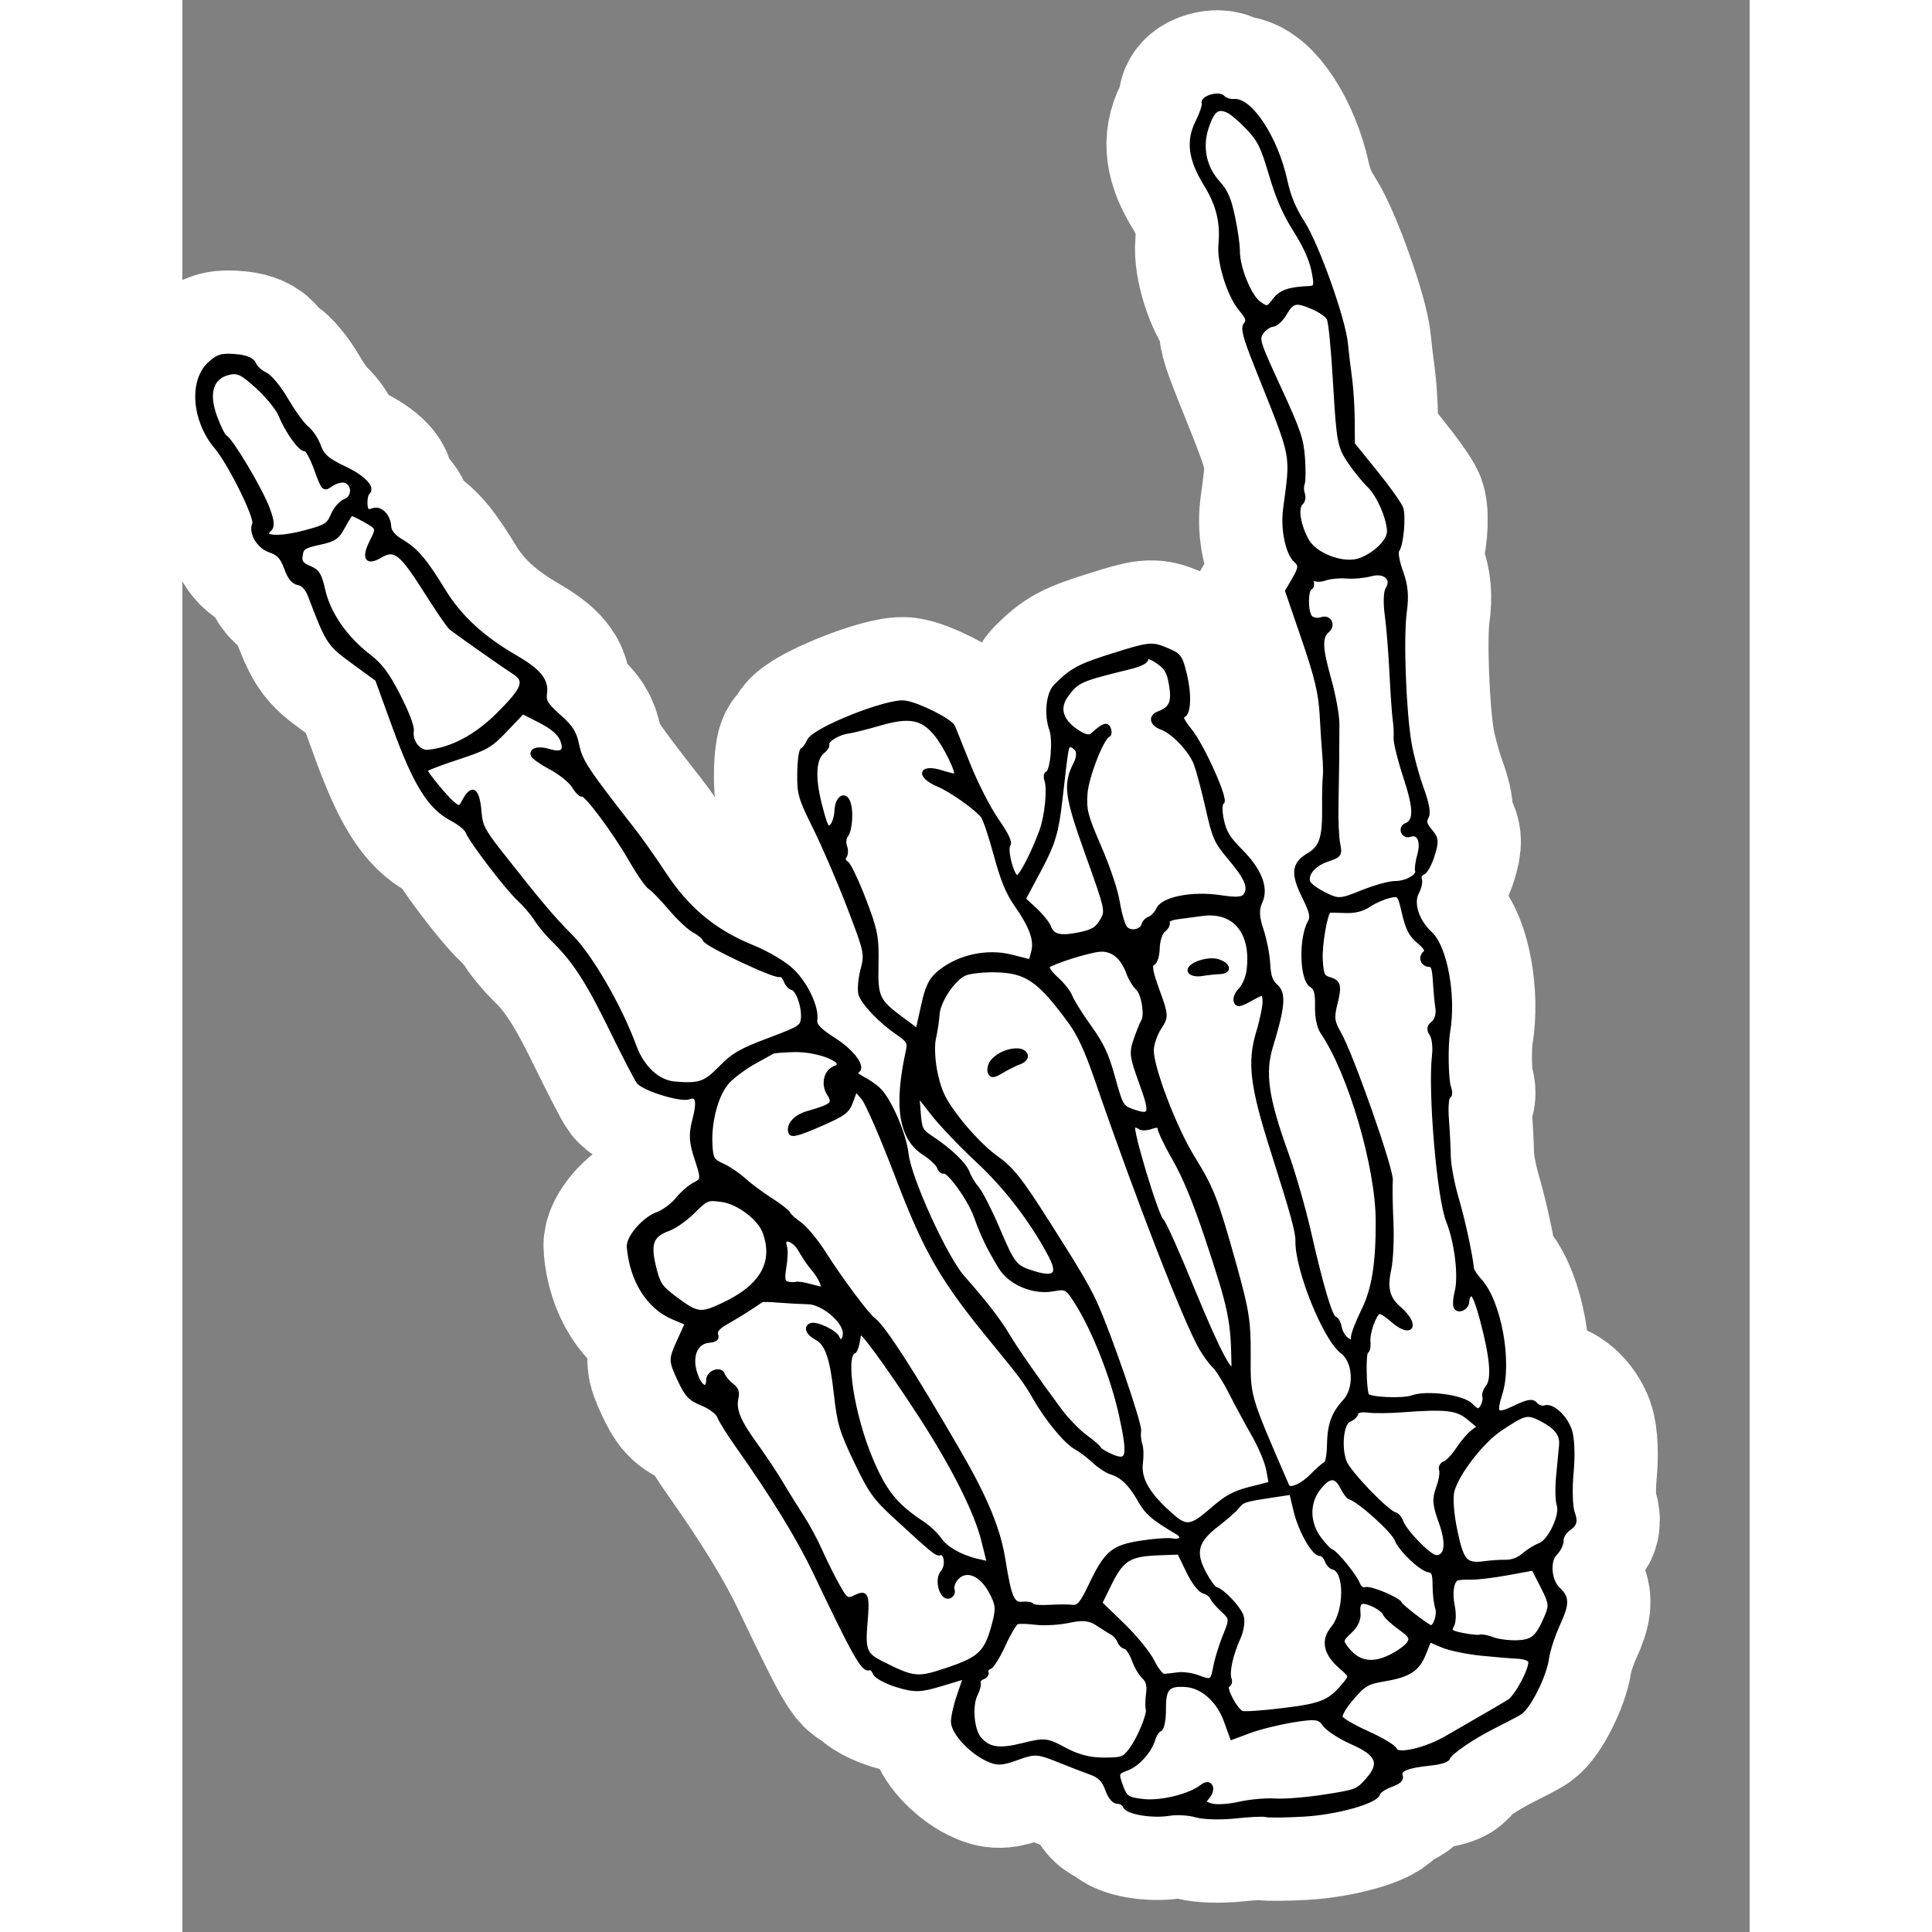 <?xml version="1.0" standalone="no"?>
<svg id="svg" version="1.1" viewBox="190 -220 1289 1589" width="128" height="128" xmlns="http://www.w3.org/2000/svg">
  <rect x="190" y="-220" width="1289" height="1589" fill="#808080" stroke="none"/>
  <g transform="rotate(-20)">
    <path stroke="#fff" stroke-width="140" fill="#fff"
      d="M172.500 146.862 C 152.934 154.955,144.176 186.533,154.049 213.393 C 160.116 229.902,165.585 279.432,161.773 283.350 C 156.308 288.967,158.844 302.442,166.500 308.464 C 172.298 313.025,174.000 317.125,174.000 326.533 C 174.000 335.001,175.596 339.597,179.250 341.645 C 182.542 343.490,184.556 348.300,184.651 354.544 C 185.280 396.080,185.542 397.200,199.500 418.013 L 213.000 438.142 213.000 480.624 C 213.000 529.658,217.742 552.001,231.300 566.845 C 236.085 572.084,240.000 578.573,240.000 581.266 C 240.000 588.958,254.840 636.372,260.887 648.000 C 263.890 653.775,267.264 662.830,268.384 668.121 C 269.504 673.413,272.891 682.863,275.910 689.121 C 286.285 710.622,290.895 730.586,295.510 774.000 C 298.054 797.925,300.874 819.873,301.777 822.772 C 303.954 829.765,329.369 849.000,336.431 849.000 C 344.158 849.000,343.398 854.579,333.766 868.554 C 327.267 877.984,325.427 884.291,325.031 898.500 C 324.554 915.648,324.149 916.546,316.462 917.479 C 312.024 918.017,304.142 921.049,298.947 924.217 C 293.751 927.385,284.934 929.983,279.354 929.989 C 267.749 930.002,249.980 939.842,247.917 947.399 C 240.623 974.109,246.117 999.670,262.387 1014.721 L 271.274 1022.942 259.747 1034.747 C 248.565 1046.199,248.263 1047.067,249.649 1063.780 C 250.861 1078.401,252.509 1082.287,260.539 1089.462 C 265.742 1094.111,270.000 1100.663,270.000 1104.021 C 270.000 1107.379,272.658 1119.886,275.906 1131.813 C 289.385 1181.310,297.293 1220.172,300.335 1251.874 C 307.592 1327.496,309.867 1341.000,315.350 1341.000 C 316.807 1341.000,318.042 1343.363,318.093 1346.250 C 318.144 1349.138,324.410 1356.192,332.017 1361.926 C 344.035 1370.985,348.536 1372.504,366.351 1373.510 L 386.854 1374.669 376.793 1387.084 C 371.259 1393.913,365.833 1402.438,364.734 1406.030 C 362.205 1414.292,369.858 1432.931,380.220 1443.750 C 386.952 1450.778,390.549 1452.000,404.500 1452.000 C 419.545 1452.000,422.031 1453.037,435.047 1464.750 C 442.841 1471.763,452.768 1480.435,457.108 1484.023 C 462.966 1488.865,465.000 1493.335,465.000 1501.367 C 465.000 1508.218,466.651 1512.822,469.500 1513.915 C 471.975 1514.865,474.000 1517.389,474.000 1519.525 C 474.000 1524.819,492.323 1535.231,506.164 1537.801 C 512.399 1538.958,521.550 1542.920,526.500 1546.604 C 531.450 1550.288,544.950 1555.619,556.500 1558.451 C 568.050 1561.283,578.850 1564.658,580.500 1565.951 C 582.150 1567.244,595.170 1571.834,609.434 1576.151 C 635.900 1584.161,669.953 1586.739,673.500 1581.000 C 674.520 1579.350,679.999 1578.000,685.677 1578.000 C 692.853 1578.000,696.000 1576.628,696.000 1573.500 C 696.000 1568.096,703.526 1567.787,721.977 1572.433 C 730.052 1574.466,736.404 1574.752,737.555 1573.133 C 740.097 1569.562,762.375 1563.874,783.069 1561.512 C 792.106 1560.481,802.259 1559.088,805.631 1558.417 C 814.143 1556.722,835.387 1536.642,842.042 1524.000 C 845.082 1518.225,853.291 1507.708,860.285 1500.629 C 873.220 1487.535,875.069 1482.565,870.359 1473.553 C 865.801 1464.832,870.018 1448.863,877.817 1445.310 C 881.704 1443.538,885.634 1439.729,886.550 1436.843 C 887.466 1433.957,891.542 1430.762,895.608 1429.741 C 901.504 1428.261,903.000 1425.976,903.000 1418.449 C 903.000 1413.260,907.725 1399.059,913.500 1386.892 C 919.684 1373.864,924.000 1360.160,924.000 1353.553 C 924.000 1341.521,917.193 1329.000,910.651 1329.000 C 908.446 1329.000,905.800 1326.805,904.771 1324.123 C 903.278 1320.235,899.869 1319.538,887.950 1320.683 C 870.761 1322.334,869.757 1320.318,880.654 1306.031 C 897.118 1284.446,905.564 1234.876,896.516 1212.945 C 894.599 1208.300,893.368 1203.150,893.781 1201.500 C 896.713 1189.766,900.487 1161.925,901.711 1143.000 C 902.511 1130.625,905.046 1115.100,907.343 1108.500 C 909.640 1101.900,913.691 1088.738,916.344 1079.250 C 918.997 1069.763,922.480 1062.000,924.084 1062.000 C 925.688 1062.000,927.001 1058.963,927.002 1055.250 C 927.003 1048.583,936.226 1021.776,941.986 1011.696 C 956.716 985.918,963.612 945.688,955.868 930.713 C 949.117 917.657,949.614 902.184,957.000 895.500 C 960.300 892.514,963.000 888.254,963.000 886.035 C 963.000 883.816,964.865 882.000,967.144 882.000 C 969.423 882.000,975.044 877.076,979.634 871.057 C 986.873 861.566,987.558 858.994,984.795 851.672 C 982.318 845.110,982.543 842.454,985.804 839.748 C 988.634 837.399,990.000 829.728,990.000 816.184 C 990.000 805.139,991.450 788.092,993.222 778.301 C 998.052 751.613,1016.749 693.668,1026.448 675.328 C 1032.741 663.428,1035.000 654.955,1035.000 643.255 C 1035.000 634.509,1036.369 626.508,1038.043 625.474 C 1042.850 622.503,1053.000 600.911,1053.000 593.657 C 1053.000 590.036,1048.647 574.394,1043.328 558.896 L 1033.655 530.717 1040.302 512.109 C 1043.958 501.874,1048.377 486.750,1050.121 478.500 C 1051.866 470.250,1054.721 458.100,1056.466 451.500 C 1061.577 432.166,1062.066 367.146,1057.261 345.667 C 1054.260 332.252,1053.774 321.464,1055.573 308.167 C 1060.331 272.995,1051.659 235.441,1037.950 231.856 C 1034.906 231.060,1031.689 228.517,1030.802 226.204 C 1028.930 221.326,1014.000 220.435,1014.000 225.201 C 1014.000 226.962,1009.390 232.751,1003.755 238.065 C 991.008 250.087,987.755 264.945,992.667 288.722 C 996.602 307.776,994.953 322.729,987.085 339.327 C 980.797 352.593,979.517 380.973,984.576 394.963 C 987.704 403.615,987.615 405.766,984.037 407.977 C 980.646 410.073,979.953 417.407,980.719 443.063 C 983.277 528.680,984.750 519.094,962.355 562.500 C 954.944 576.862,952.104 597.145,956.423 604.863 C 958.982 609.436,957.892 611.823,950.381 618.093 L 941.217 625.744 940.426 667.622 C 939.813 700.040,938.194 714.244,933.256 730.500 C 929.747 742.050,925.423 756.900,923.646 763.500 C 921.869 770.100,919.239 777.777,917.801 780.560 C 916.363 783.344,912.485 793.306,909.184 802.699 C 900.625 827.050,895.660 833.417,883.441 835.709 C 869.409 838.341,865.849 845.676,868.260 866.986 C 869.750 880.157,869.182 884.944,865.795 887.756 C 854.004 897.541,842.980 930.247,849.020 937.525 C 851.788 940.860,851.437 944.773,847.428 955.272 C 844.141 963.879,843.049 971.764,844.404 977.120 C 854.231 1015.970,849.134 1095.898,834.167 1137.648 C 822.272 1170.827,811.842 1189.609,797.875 1203.000 C 790.130 1210.425,783.043 1218.525,782.126 1221.000 C 780.642 1225.000,780.090 1225.000,777.157 1221.000 C 775.343 1218.525,774.384 1213.430,775.027 1209.678 C 775.669 1205.927,775.095 1202.177,773.750 1201.345 C 770.742 1199.486,772.267 1173.751,778.155 1127.028 C 780.613 1107.519,782.682 1077.486,782.753 1060.289 C 782.954 1011.513,787.164 991.477,801.088 973.035 C 821.314 946.246,826.033 936.036,821.824 928.171 C 818.941 922.785,818.996 918.655,822.083 908.430 C 824.231 901.319,826.183 888.670,826.422 880.322 C 826.743 869.093,828.566 863.434,833.428 858.572 C 842.296 849.704,841.923 833.756,832.366 813.225 C 826.331 800.261,825.186 794.311,826.736 783.975 C 827.806 776.839,830.078 771.000,831.785 771.000 C 836.159 771.000,832.622 721.793,827.094 705.749 C 824.022 696.831,823.723 692.993,826.101 692.977 C 831.258 692.941,837.187 678.323,839.093 660.946 C 840.700 646.294,840.239 644.880,831.149 636.578 C 822.020 628.240,819.773 627.686,789.500 626.317 C 759.419 624.957,752.935 625.880,735.529 633.999 C 727.630 637.683,720.000 653.542,720.000 666.274 C 720.000 675.577,709.047 699.000,704.697 699.000 C 703.214 699.000,701.970 701.363,701.934 704.250 C 701.838 711.877,692.070 732.150,683.716 742.058 C 671.548 756.490,655.921 771.000,652.546 771.000 C 648.456 771.000,650.541 746.253,654.861 743.516 C 656.968 742.181,656.231 734.817,652.609 721.016 C 649.647 709.732,646.822 687.000,646.330 670.500 C 645.839 654.000,645.338 638.816,645.218 636.759 C 644.893 631.177,624.181 609.247,614.512 604.248 C 601.667 597.605,537.042 599.515,529.815 606.750 C 526.931 609.638,523.415 612.000,522.001 612.000 C 520.588 612.000,516.501 619.763,512.919 629.250 C 506.834 645.370,506.626 648.465,509.742 676.500 C 511.576 693.000,513.381 724.725,513.754 747.000 C 514.418 786.744,514.278 787.723,506.216 799.446 C 501.697 806.017,498.000 814.307,498.000 817.869 C 498.000 825.945,506.210 844.378,515.730 857.675 C 522.094 866.565,522.476 868.536,518.924 874.137 C 493.664 913.960,488.581 939.985,502.500 958.233 C 506.625 963.641,510.000 970.301,510.000 973.033 C 510.000 975.765,511.083 978.000,512.407 978.000 C 516.775 978.000,524.745 1006.223,524.691 1021.500 C 524.631 1038.445,525.669 1048.788,529.293 1067.362 C 532.314 1082.847,547.816 1097.232,564.347 1099.892 C 574.602 1101.543,575.376 1102.481,578.515 1117.069 C 584.121 1143.126,585.172 1184.861,581.000 1215.825 C 576.345 1250.386,573.323 1255.167,562.540 1245.037 C 558.393 1241.142,555.000 1236.899,555.000 1235.610 C 555.000 1234.321,551.697 1228.399,547.660 1222.450 C 543.622 1216.500,538.046 1203.953,535.268 1194.566 C 525.763 1162.446,518.648 1135.499,516.110 1122.000 C 513.537 1108.322,507.494 1089.537,497.772 1065.000 C 489.847 1044.995,484.247 973.815,489.030 953.876 C 492.952 937.525,491.028 906.587,485.408 895.647 C 483.671 892.266,479.484 886.463,476.102 882.750 C 472.721 879.038,471.539 876.000,473.477 876.000 C 480.854 876.000,476.598 860.115,465.226 845.201 C 456.244 833.422,454.110 828.532,456.226 824.578 C 461.026 815.609,459.253 794.889,452.448 780.425 C 448.674 772.403,438.182 759.524,427.698 750.045 C 403.227 727.918,388.498 702.793,380.694 669.867 C 377.257 655.365,372.031 636.075,369.080 627.000 C 349.615 567.135,347.548 558.560,349.461 545.609 C 351.051 534.844,349.983 529.853,343.488 517.696 C 336.787 505.152,336.128 501.866,339.173 496.177 C 344.252 486.686,340.929 476.962,326.851 460.120 C 306.202 435.417,294.651 413.018,289.565 387.822 C 283.796 359.237,279.965 349.014,270.858 337.908 C 266.433 332.512,264.480 327.212,265.608 323.658 C 268.368 314.963,264.301 306.000,257.596 306.000 C 252.752 306.000,252.000 304.700,253.694 299.250 C 254.849 295.538,256.965 292.050,258.397 291.500 C 264.571 289.128,260.037 278.376,247.500 265.659 C 236.637 254.640,234.000 249.897,234.000 241.377 C 234.000 235.554,232.128 227.799,229.841 224.144 C 227.553 220.490,223.989 208.199,221.922 196.831 C 219.745 184.862,215.814 173.814,212.581 170.581 C 209.512 167.512,207.000 162.550,207.000 159.556 C 207.000 156.277,202.782 152.100,196.398 149.056 C 184.726 143.489,181.393 143.184,172.500 146.862 M202.956 178.500 C 208.156 188.400,212.551 201.225,212.722 207.000 C 213.136 220.964,218.569 240.000,222.141 240.000 C 223.713 240.000,225.000 248.246,225.000 258.325 C 225.000 276.554,225.041 276.640,232.787 274.696 C 237.070 273.621,242.330 274.199,244.477 275.981 C 250.364 280.866,246.447 291.000,238.673 291.000 C 235.028 291.000,228.938 294.308,225.140 298.351 C 218.750 305.153,216.748 305.568,198.367 303.907 C 176.786 301.957,162.814 295.802,171.982 292.284 C 175.802 290.818,176.965 286.674,176.855 274.929 C 176.702 258.608,167.798 211.798,164.154 208.154 C 162.969 206.969,162.000 198.550,162.000 189.443 C 162.000 168.903,170.037 158.201,184.406 159.609 C 192.146 160.367,194.908 163.181,202.956 178.500 M1030.740 238.312 C 1033.111 240.683,1037.862 249.120,1041.296 257.062 C 1046.682 269.514,1047.303 275.335,1045.818 299.384 C 1044.578 319.461,1045.452 333.438,1048.938 349.304 C 1052.121 363.789,1053.055 376.178,1051.663 385.460 C 1049.748 398.232,1048.922 399.383,1043.023 397.510 C 1027.754 392.662,1020.357 392.628,1013.121 397.369 C 1005.900 402.100,1005.352 402.017,1000.782 395.493 C 995.313 387.683,994.347 361.740,999.064 349.333 C 1000.748 344.901,1003.370 332.496,1004.890 321.765 C 1007.097 306.179,1006.707 299.890,1002.949 290.498 C 996.688 274.850,999.238 258.141,1009.933 244.737 C 1019.214 233.106,1024.043 231.614,1030.740 238.312 M247.897 311.250 C 256.662 321.441,256.663 321.392,247.500 330.000 C 236.378 340.448,237.561 346.125,250.359 343.724 C 264.022 341.161,267.348 346.619,275.823 385.500 C 279.419 402.000,283.292 417.055,284.431 418.956 C 287.775 424.542,314.447 462.832,320.710 471.037 C 328.666 481.462,324.350 486.457,296.114 499.502 C 273.485 509.958,250.341 513.095,232.048 508.187 C 224.858 506.258,221.443 495.249,225.684 487.670 C 227.362 484.672,227.203 472.760,225.275 456.992 C 222.848 437.151,220.096 428.023,213.326 417.357 C 200.554 397.237,194.398 373.881,196.776 354.566 C 198.482 340.706,197.905 337.857,192.340 332.673 C 187.132 327.821,186.550 325.578,189.210 320.608 C 192.055 315.292,194.331 314.758,206.812 316.474 C 219.426 318.209,222.189 317.530,229.824 310.818 C 234.596 306.622,239.018 303.147,239.651 303.095 C 240.284 303.043,243.995 306.713,247.897 311.250 M1040.683 413.704 C 1045.807 418.491,1050.000 424.500,1050.000 427.057 C 1050.000 431.509,1044.938 451.079,1036.305 480.000 C 1022.833 525.132,1022.209 529.002,1025.995 543.945 C 1028.008 551.890,1031.655 562.400,1034.100 567.301 C 1038.842 576.807,1040.233 597.340,1036.853 607.927 C 1034.463 615.411,1019.963 622.200,1006.369 622.200 C 992.243 622.200,973.294 606.138,971.041 592.254 C 968.809 578.497,971.631 563.953,976.927 561.921 C 979.167 561.061,981.000 558.073,981.000 555.279 C 981.000 552.486,982.201 548.918,983.668 547.350 C 985.135 545.783,988.517 536.844,991.183 527.487 C 995.449 512.514,995.596 505.235,992.412 466.759 C 988.974 425.202,989.072 422.840,994.411 418.936 C 997.499 416.678,1002.235 415.408,1004.935 416.114 C 1007.635 416.820,1013.142 414.653,1017.172 411.299 C 1026.934 403.174,1029.715 403.459,1040.683 413.704 M339.000 537.386 C 339.000 546.911,334.680 548.214,325.677 541.405 C 318.747 536.164,312.000 535.661,312.000 540.386 C 312.000 542.249,316.769 549.052,322.599 555.504 C 328.428 561.956,333.996 571.232,334.974 576.118 C 335.951 581.003,337.819 585.000,339.125 585.000 C 342.478 585.000,353.765 622.768,358.414 649.540 C 360.567 661.934,363.728 673.762,365.439 675.824 C 367.150 677.886,371.521 687.656,375.153 697.536 C 378.784 707.416,384.285 718.287,387.378 721.693 C 390.470 725.100,393.000 729.542,393.000 731.564 C 393.000 735.921,436.705 780.000,441.025 780.000 C 442.661 780.000,444.000 782.620,444.000 785.823 C 444.000 789.026,445.350 792.480,447.000 793.500 C 450.923 795.925,450.843 810.867,446.860 819.609 C 443.913 826.076,441.925 826.518,414.558 826.799 C 389.855 827.053,382.950 828.269,369.400 834.754 C 352.843 842.678,347.954 842.571,329.267 833.881 C 316.956 828.156,309.000 812.455,309.000 793.888 C 309.000 759.836,300.497 711.812,290.792 691.054 C 281.807 671.837,276.087 656.220,259.361 605.232 C 252.945 585.676,252.225 580.173,254.847 570.732 C 260.240 551.313,257.082 546.471,245.725 556.749 C 240.894 561.121,240.165 560.943,236.540 554.499 C 233.061 548.316,225.171 526.014,225.043 522.000 C 225.017 521.175,237.484 520.899,252.748 521.386 C 278.406 522.205,281.858 521.600,298.500 513.366 L 316.500 504.461 327.750 516.616 C 335.316 524.791,339.000 531.593,339.000 537.386 M589.500 613.891 C 614.428 615.558,623.786 621.139,629.568 637.787 C 633.793 649.948,636.271 675.050,633.236 674.933 C 632.281 674.897,628.125 672.227,624.000 669.000 C 608.802 657.112,603.153 664.517,617.337 677.732 C 625.544 685.379,639.333 705.192,642.578 714.000 C 643.490 716.475,643.138 731.505,641.797 747.400 C 639.947 769.332,640.392 780.183,643.644 792.400 C 649.175 813.183,649.114 825.075,643.433 833.186 L 638.866 839.706 624.942 830.309 C 608.484 819.202,585.255 815.975,566.443 822.184 C 556.843 825.352,552.150 829.711,543.221 843.754 L 532.032 861.354 523.899 849.064 C 509.476 827.271,509.208 824.422,519.162 798.749 C 527.240 777.918,528.124 772.380,527.663 745.500 C 527.380 729.000,525.925 713.933,524.429 712.017 C 522.762 709.883,522.927 707.781,524.854 706.590 C 526.584 705.521,528.000 702.093,528.000 698.972 C 528.000 695.851,529.716 692.219,531.813 690.899 C 536.613 687.879,543.000 673.583,543.000 665.859 C 543.000 656.949,535.198 658.866,531.089 668.784 C 529.088 673.616,525.372 678.366,522.832 679.341 C 518.820 680.881,518.495 678.257,520.359 659.343 C 522.624 636.355,528.774 622.111,537.649 619.294 C 540.592 618.360,543.000 616.431,543.000 615.006 C 543.000 611.659,554.779 609.294,562.500 611.090 C 565.800 611.858,577.950 613.118,589.500 613.891 M974.047 627.000 C 978.197 627.000,985.847 628.961,991.047 631.359 C 996.246 633.756,1005.214 636.118,1010.975 636.609 C 1022.472 637.587,1027.210 646.452,1019.361 652.302 C 1017.001 654.061,1013.486 662.925,1011.551 672.000 C 1009.616 681.075,1003.864 702.000,998.769 718.500 C 993.674 735.000,988.840 751.875,988.027 756.000 C 987.213 760.125,985.316 766.200,983.811 769.500 C 982.305 772.800,980.678 787.830,980.195 802.900 C 979.315 830.321,975.907 840.000,967.133 840.000 C 964.860 840.000,963.000 842.025,963.000 844.500 C 963.000 846.975,965.067 849.000,967.594 849.000 C 975.175 849.000,975.962 857.222,969.280 866.607 C 965.826 871.457,963.000 876.748,963.000 878.363 C 963.000 882.960,951.149 884.908,942.709 881.699 C 938.502 880.100,925.887 879.107,914.675 879.492 C 895.265 880.159,893.852 879.735,885.145 870.624 C 880.115 865.361,876.000 859.183,876.000 856.895 C 876.000 849.844,885.229 844.608,897.105 844.919 C 907.580 845.194,908.538 844.510,909.801 835.858 C 910.552 830.711,914.825 817.050,919.296 805.500 C 928.423 781.927,936.560 760.325,943.026 742.500 C 945.420 735.900,948.231 719.204,949.272 705.399 C 951.266 678.950,953.899 670.832,961.417 667.947 C 968.194 665.346,967.042 657.000,959.906 657.000 C 956.554 657.000,953.025 654.951,952.064 652.446 C 950.056 647.213,956.421 630.000,960.364 630.000 C 961.814 630.000,963.107 627.638,963.237 624.750 C 963.378 621.614,964.083 621.010,964.987 623.250 C 965.819 625.313,969.896 627.000,974.047 627.000 M796.978 640.454 C 807.621 641.610,812.829 641.013,813.652 638.545 C 814.328 636.517,817.587 638.803,821.145 643.800 C 826.394 651.171,827.045 654.815,825.057 665.687 C 822.505 679.644,818.491 683.881,807.750 683.954 C 799.940 684.007,798.863 690.491,805.719 696.182 C 813.643 702.758,822.000 722.134,822.000 733.927 C 822.000 740.069,820.472 757.006,818.605 771.566 C 815.473 795.986,815.706 799.399,821.605 815.577 C 829.060 836.022,829.594 843.943,823.840 848.718 C 820.605 851.403,816.103 850.223,803.590 843.413 C 783.317 832.378,758.910 828.519,752.150 835.278 C 749.553 837.875,745.387 840.000,742.891 840.000 C 740.396 840.000,737.520 841.350,736.500 843.000 C 733.412 847.996,723.519 846.362,721.675 840.552 C 720.724 837.555,721.369 827.768,723.108 818.802 C 724.947 809.327,725.478 789.307,724.378 771.000 C 722.699 743.066,723.190 737.928,728.721 725.616 C 734.413 712.942,757.253 687.000,762.719 687.000 C 763.974 687.000,765.000 684.818,765.000 682.150 C 765.000 677.429,761.554 677.432,750.000 682.161 C 747.027 683.378,743.094 680.463,738.408 673.567 C 730.122 661.374,731.323 651.099,741.840 644.208 C 753.991 636.247,756.583 636.070,796.978 640.454 M733.980 688.668 C 735.020 691.379,733.107 695.817,729.417 699.255 C 714.984 712.702,713.016 721.470,712.750 773.511 C 712.504 821.828,712.395 822.607,705.115 828.506 C 699.090 833.388,695.221 834.117,684.115 832.465 C 668.366 830.121,663.000 826.575,663.000 818.513 C 663.000 815.349,660.364 807.595,657.143 801.281 L 651.287 789.801 672.244 770.992 C 689.672 755.350,695.583 747.411,707.350 723.836 C 727.570 683.327,727.191 684.000,729.806 684.000 C 731.116 684.000,732.994 686.101,733.980 688.668 M609.639 837.206 C 633.048 846.364,640.422 856.821,652.270 897.657 C 655.877 910.089,657.074 924.546,656.616 950.157 C 654.795 1051.942,657.147 1161.751,661.685 1186.858 C 662.843 1193.261,665.146 1201.118,666.805 1204.318 C 668.463 1207.519,670.898 1218.994,672.216 1229.818 C 673.534 1240.643,676.123 1258.208,677.969 1268.851 C 679.814 1279.493,680.463 1293.298,679.411 1299.528 L 677.497 1310.855 660.499 1309.114 C 647.349 1307.768,639.764 1308.803,627.000 1313.685 C 602.506 1323.055,599.731 1322.341,590.297 1304.240 C 579.453 1283.432,577.367 1269.821,583.284 1258.474 C 585.857 1253.539,587.971 1247.049,587.982 1244.053 C 587.992 1241.057,589.296 1236.185,590.879 1233.226 C 593.663 1228.025,595.055 1149.500,592.852 1122.000 C 591.690 1107.505,588.653 1091.114,579.233 1048.500 C 569.414 1004.079,566.413 995.156,556.344 980.440 C 551.053 972.707,543.360 955.832,539.248 942.940 C 532.948 923.190,532.129 916.566,534.045 900.859 C 535.304 890.547,539.136 877.813,542.622 872.359 C 546.089 866.937,550.355 859.125,552.104 855.000 C 556.537 844.540,575.306 831.000,585.372 831.000 C 589.995 831.000,600.915 833.792,609.639 837.206 M430.716 841.898 C 450.667 848.507,470.557 867.000,457.714 867.000 C 449.617 867.000,443.561 876.171,445.582 885.371 C 447.647 894.777,445.357 895.695,423.609 894.185 C 413.235 893.465,405.000 898.067,405.000 904.584 C 405.000 907.527,410.823 908.076,429.750 906.918 C 451.762 905.570,455.229 904.539,461.095 897.597 L 467.689 889.791 470.953 898.377 C 472.779 903.180,474.626 933.517,475.145 967.231 C 476.203 1035.960,480.741 1061.082,503.913 1126.500 C 514.339 1155.936,516.862 1164.439,519.046 1177.500 C 522.452 1197.877,530.696 1221.225,537.054 1228.500 C 539.938 1231.800,544.473 1238.806,547.132 1244.068 C 549.791 1249.330,554.336 1255.422,557.233 1257.604 C 564.812 1263.315,568.942 1271.852,571.510 1287.115 C 573.481 1298.833,576.930 1304.975,591.348 1322.447 C 595.798 1327.841,591.901 1331.002,585.614 1327.098 C 582.801 1325.351,571.685 1322.176,560.911 1320.042 C 537.488 1315.403,530.943 1317.844,509.112 1339.367 C 498.035 1350.287,494.040 1352.564,489.821 1350.362 C 486.894 1348.835,478.763 1345.887,471.750 1343.812 C 464.738 1341.737,459.000 1339.052,459.000 1337.845 C 459.000 1336.638,455.803 1334.848,451.895 1333.867 C 444.084 1331.907,443.754 1325.819,449.764 1294.500 C 454.570 1269.453,453.365 1241.942,445.547 1198.199 C 432.026 1122.556,422.465 1080.663,416.859 1072.500 C 413.426 1067.502,402.729 1031.882,397.565 1008.254 C 394.891 996.019,390.070 982.311,386.851 977.791 C 383.633 973.272,381.000 968.289,381.000 966.718 C 381.000 965.148,376.478 957.931,370.952 950.681 C 365.425 943.432,358.669 933.168,355.938 927.873 C 353.207 922.578,347.700 914.973,343.700 910.972 C 336.972 904.244,336.692 902.809,339.963 891.820 C 345.596 872.902,359.584 853.316,371.604 847.518 C 377.597 844.627,389.250 841.246,397.500 840.005 C 405.750 838.764,413.272 837.580,414.216 837.374 C 415.159 837.168,422.584 839.204,430.716 841.898 M694.908 850.320 C 705.339 852.863,711.000 862.015,711.000 876.338 C 711.000 881.319,712.305 887.833,713.900 890.814 C 716.863 896.350,713.422 914.397,708.757 917.789 C 707.462 918.730,702.713 923.991,698.202 929.480 C 690.705 938.602,690.000 941.633,690.000 964.730 C 690.000 992.173,688.187 994.537,675.342 983.839 C 668.522 978.159,668.277 976.715,670.150 953.189 C 671.738 933.241,670.952 924.331,666.058 906.788 C 662.726 894.846,660.000 882.001,660.000 878.244 C 660.000 874.486,657.349 866.465,654.109 860.419 C 650.869 854.374,649.521 848.994,651.115 848.464 C 656.298 846.740,685.257 847.967,694.908 850.320 M784.514 851.586 C 810.920 857.192,819.087 879.974,804.748 908.024 C 802.070 913.262,796.756 918.970,792.940 920.709 C 789.123 922.449,786.000 925.941,786.000 928.471 C 786.000 932.179,788.394 932.688,798.341 931.097 C 810.291 929.187,810.611 929.350,808.422 936.246 C 807.179 940.163,801.068 950.148,794.843 958.434 C 779.220 979.230,774.773 998.343,772.490 1054.500 C 770.327 1107.714,769.019 1124.034,766.369 1130.887 C 757.875 1152.850,760.041 1214.485,769.832 1229.428 C 777.037 1240.424,770.463 1261.579,757.819 1268.090 C 745.456 1274.455,739.301 1281.892,733.223 1297.809 C 730.452 1305.064,726.953 1311.000,725.448 1311.000 C 723.942 1311.000,717.713 1313.396,711.605 1316.325 C 701.094 1321.365,690.144 1321.972,689.879 1317.530 C 684.968 1235.370,684.792 1238.145,697.003 1205.165 C 706.474 1179.584,708.296 1170.179,711.246 1131.665 C 715.537 1075.648,715.339 1066.537,709.179 1036.824 C 703.390 1008.901,702.656 954.903,707.893 942.259 C 709.808 937.635,715.341 930.919,720.188 927.336 C 728.570 921.139,729.000 919.726,729.000 898.410 C 729.000 881.905,730.038 876.000,732.940 876.000 C 735.107 876.000,738.729 871.288,740.989 865.528 C 743.249 859.768,747.551 854.277,750.549 853.326 C 753.547 852.374,756.000 850.168,756.000 848.423 C 756.000 846.390,759.502 846.044,765.750 847.461 C 771.113 848.677,779.556 850.534,784.514 851.586 M896.020 889.524 C 903.294 892.563,909.908 893.280,916.174 891.707 C 921.303 890.420,929.386 889.841,934.135 890.420 C 942.749 891.470,942.766 891.514,940.835 907.939 C 939.325 920.791,940.063 926.429,944.200 933.630 C 948.184 940.565,948.569 943.183,945.750 944.177 C 943.688 944.905,942.000 947.300,942.000 949.500 C 942.000 951.700,943.688 954.063,945.750 954.751 C 948.730 955.745,948.686 958.721,945.533 969.251 C 943.352 976.538,940.843 986.168,939.957 990.651 C 939.058 995.207,935.725 999.635,932.400 1000.691 C 928.184 1002.029,926.920 1004.371,928.061 1008.732 C 928.946 1012.117,927.216 1019.749,924.217 1025.693 C 910.798 1052.287,887.673 1137.776,888.374 1158.195 C 889.009 1176.659,882.471 1204.531,875.005 1215.189 C 872.252 1219.120,870.000 1224.060,870.000 1226.168 C 870.000 1231.517,878.813 1230.978,880.915 1225.500 C 881.865 1223.025,884.034 1221.000,885.735 1221.000 C 887.772 1221.000,888.116 1228.937,886.744 1244.250 C 883.940 1275.530,879.314 1292.753,872.585 1296.955 C 869.513 1298.874,867.000 1301.978,867.000 1303.854 C 867.000 1305.730,865.009 1308.918,862.575 1310.938 C 858.921 1313.970,857.504 1313.194,854.450 1306.491 C 850.498 1297.817,824.036 1284.000,811.375 1284.000 C 802.929 1284.000,777.000 1273.177,777.000 1269.651 C 777.000 1263.151,786.514 1236.000,788.791 1236.000 C 790.198 1236.000,792.119 1232.936,793.059 1229.190 C 794.860 1222.013,805.550 1209.000,809.644 1209.000 C 810.970 1209.000,814.600 1213.725,817.710 1219.500 C 823.696 1230.616,831.072 1233.553,830.894 1224.750 C 830.835 1221.863,828.858 1216.125,826.500 1212.000 C 820.239 1201.048,821.044 1192.394,829.583 1178.869 C 833.753 1172.262,840.613 1155.751,844.826 1142.178 C 849.040 1128.605,853.998 1114.383,855.845 1110.574 C 859.684 1102.655,860.807 1001.770,857.275 982.131 C 855.399 971.696,856.219 968.040,862.525 958.748 C 871.348 945.747,871.722 942.420,864.916 937.444 C 860.411 934.150,860.268 932.235,863.662 920.613 C 867.036 909.062,880.780 885.000,884.004 885.000 C 884.658 885.000,890.065 887.036,896.020 889.524 M759.000 892.160 C 759.000 894.447,762.713 897.021,767.250 897.879 C 771.788 898.737,778.538 900.398,782.250 901.569 C 790.512 904.177,791.491 898.052,783.750 892.176 C 776.615 886.760,759.000 886.748,759.000 892.160 M581.250 906.240 C 578.363 907.922,576.000 911.425,576.000 914.024 C 576.000 917.717,578.049 918.340,585.375 916.875 C 590.531 915.844,597.956 915.000,601.875 915.000 C 605.965 915.000,609.000 913.220,609.000 910.821 C 609.000 903.223,591.415 900.320,581.250 906.240 M542.020 979.500 C 556.495 1007.771,567.081 1041.623,571.363 1073.326 C 573.591 1089.822,568.096 1092.429,553.907 1081.607 C 540.751 1071.572,540.254 1070.117,538.391 1036.165 C 537.541 1020.666,535.530 1004.525,533.923 1000.297 C 532.315 996.069,531.000 989.363,531.000 985.396 C 531.000 977.948,523.601 962.981,512.492 947.954 C 506.571 939.945,506.404 938.343,510.117 925.083 L 514.109 910.824 520.385 930.162 C 523.837 940.798,533.573 963.000,542.020 979.500 M333.063 937.533 C 344.992 943.701,357.000 962.142,357.000 974.293 C 357.000 1000.814,339.755 1015.430,304.754 1018.575 C 284.047 1020.435,281.908 1019.284,268.890 999.275 C 261.134 987.353,260.476 984.395,262.213 969.275 C 264.384 950.382,269.158 945.000,283.746 945.000 C 289.025 945.000,299.230 942.330,306.422 939.066 C 322.262 931.879,322.143 931.885,333.063 937.533 M379.555 998.250 C 380.560 1004.438,382.646 1012.601,384.191 1016.391 C 385.736 1020.181,387.000 1026.011,387.000 1029.345 C 387.000 1035.397,386.984 1035.397,378.287 1029.204 C 373.495 1025.792,368.432 1022.979,367.037 1022.954 C 365.642 1022.929,362.722 1021.781,360.549 1020.403 C 357.391 1018.401,357.843 1015.682,362.799 1006.858 C 366.210 1000.786,369.000 993.834,369.000 991.409 C 369.000 981.658,377.785 987.353,379.555 998.250 M676.500 999.000 C 677.520 1000.650,681.729 1002.000,685.854 1002.000 C 689.979 1002.000,692.577 1003.258,691.626 1004.796 C 690.676 1006.334,691.839 1018.821,694.210 1032.546 C 697.197 1049.829,698.128 1071.795,697.240 1104.000 C 695.573 1164.483,694.210 1173.857,681.967 1209.000 C 677.937 1220.568,674.160 1194.136,672.049 1139.585 C 670.795 1107.182,668.776 1079.065,667.563 1077.102 C 664.635 1072.364,668.961 996.000,672.158 996.000 C 673.526 996.000,675.480 997.350,676.500 999.000 M349.303 1031.607 C 356.011 1034.691,365.812 1038.874,371.082 1040.902 C 381.860 1045.049,393.375 1064.417,390.836 1074.126 C 389.172 1080.490,384.000 1082.243,384.000 1076.443 C 384.000 1071.497,371.805 1059.000,366.977 1059.000 C 361.713 1059.000,361.923 1064.837,367.405 1070.895 C 373.874 1078.044,373.649 1090.333,366.510 1119.690 C 360.832 1143.038,360.460 1149.246,363.079 1176.887 C 365.616 1203.662,367.551 1210.857,377.258 1229.605 C 397.408 1268.520,399.459 1272.000,402.247 1272.000 C 407.516 1272.000,404.960 1283.811,399.000 1287.000 C 391.663 1290.927,390.444 1308.000,397.500 1308.000 C 399.975 1308.000,402.000 1306.022,402.000 1303.606 C 402.000 1301.189,404.791 1297.718,408.201 1295.892 C 418.355 1290.458,428.191 1299.056,430.660 1315.523 C 432.443 1327.414,431.632 1330.708,424.327 1341.250 C 410.330 1361.448,404.001 1364.374,375.779 1363.696 C 349.331 1363.060,347.000 1361.942,326.250 1339.936 C 316.104 1329.176,316.009 1324.873,325.471 1304.548 C 335.105 1283.852,335.016 1280.559,324.852 1281.636 C 317.226 1282.445,316.548 1281.537,314.277 1267.500 C 312.943 1259.250,311.353 1245.075,310.743 1236.000 C 310.134 1226.925,308.057 1212.750,306.128 1204.500 C 304.198 1196.250,301.219 1182.075,299.507 1173.000 C 297.795 1163.925,293.830 1147.515,290.697 1136.534 C 284.053 1113.249,283.575 1103.200,288.722 1094.959 C 291.684 1090.216,291.684 1087.784,288.722 1083.041 C 286.675 1079.763,285.000 1075.038,285.000 1072.541 C 285.000 1066.657,274.170 1066.623,271.915 1072.500 C 268.628 1081.067,264.000 1076.951,264.000 1065.459 C 264.000 1050.091,272.509 1040.010,283.214 1042.696 C 289.108 1044.176,291.000 1043.511,291.000 1039.961 C 291.000 1036.865,294.823 1034.655,302.250 1033.456 C 308.438 1032.457,318.225 1030.511,324.000 1029.130 C 329.775 1027.750,335.086 1026.481,335.803 1026.310 C 336.519 1026.140,342.594 1028.523,349.303 1031.607 M425.771 1159.500 C 437.007 1208.285,441.908 1249.914,439.294 1274.358 L 437.278 1293.217 429.389 1288.123 C 417.379 1280.369,408.270 1269.635,406.050 1260.623 C 404.949 1256.155,401.042 1248.450,397.367 1243.500 C 381.613 1222.280,376.936 1208.490,375.564 1179.219 C 373.750 1140.538,383.215 1092.000,392.570 1092.000 C 393.899 1092.000,396.877 1088.467,399.188 1084.148 C 403.338 1076.394,403.474 1076.572,410.090 1098.398 C 413.774 1110.554,420.831 1138.050,425.771 1159.500 M799.540 1291.450 C 834.066 1301.120,842.605 1305.335,848.742 1315.737 L 854.629 1325.714 848.064 1327.705 C 844.454 1328.800,837.203 1332.915,831.950 1336.848 C 826.698 1340.782,820.285 1344.000,817.700 1344.000 C 815.115 1344.000,813.000 1345.921,813.000 1348.270 C 813.000 1350.618,809.625 1356.551,805.500 1361.453 C 799.313 1368.805,798.000 1373.536,798.000 1388.469 C 798.000 1407.328,792.841 1417.286,784.690 1414.158 C 779.864 1412.306,768.000 1386.156,768.000 1377.371 C 768.000 1374.062,766.762 1370.589,765.248 1369.654 C 759.607 1366.167,741.000 1324.094,741.000 1314.825 C 741.000 1301.711,749.836 1284.000,756.379 1284.000 C 759.276 1284.000,762.477 1282.655,763.493 1281.011 C 764.667 1279.112,768.301 1279.553,773.460 1282.221 C 777.925 1284.530,789.661 1288.683,799.540 1291.450 M673.356 1320.486 L 690.712 1323.971 688.960 1339.236 C 687.052 1355.852,690.803 1377.768,695.841 1379.447 C 697.579 1380.026,699.000 1383.008,699.000 1386.073 C 699.000 1389.138,700.350 1392.480,702.000 1393.500 C 711.699 1399.495,700.125 1430.974,684.923 1439.943 C 673.311 1446.794,671.760 1457.726,680.250 1472.893 C 685.332 1481.972,685.308 1482.387,679.500 1485.886 C 662.090 1496.373,655.558 1496.792,623.809 1489.456 C 606.962 1485.563,592.118 1481.281,590.823 1479.939 C 586.630 1475.598,584.023 1455.000,587.666 1455.000 C 589.500 1455.000,591.000 1452.928,591.000 1450.394 C 591.000 1444.544,599.032 1431.929,609.704 1421.019 C 614.267 1416.355,618.000 1409.200,618.000 1405.120 C 618.000 1397.560,610.238 1379.849,605.604 1376.837 C 604.197 1375.923,602.182 1368.871,601.126 1361.166 C 598.527 1342.201,604.011 1334.399,624.498 1327.917 C 633.299 1325.133,642.525 1321.558,645.000 1319.973 C 650.778 1316.274,652.541 1316.305,673.356 1320.486 M731.521 1333.516 C 732.082 1338.446,733.463 1343.160,734.590 1343.990 C 741.320 1348.950,759.000 1382.243,759.000 1389.957 C 759.000 1398.264,769.468 1419.404,775.158 1422.588 C 778.678 1424.558,778.699 1426.663,775.292 1436.209 C 773.076 1442.419,771.204 1450.372,771.132 1453.883 C 771.007 1459.939,763.275 1469.275,760.599 1466.599 C 756.943 1462.943,744.000 1442.377,744.000 1440.223 C 744.000 1436.232,725.268 1419.000,720.930 1419.000 C 718.769 1419.000,717.000 1416.470,717.000 1413.377 C 717.000 1406.490,708.684 1382.357,705.541 1380.122 C 704.286 1379.230,701.726 1373.352,699.852 1367.061 C 695.391 1352.082,700.438 1336.938,712.576 1328.878 C 724.351 1321.060,730.267 1322.508,731.521 1333.516 M572.270 1333.831 L 587.229 1338.662 588.968 1355.515 C 590.007 1365.583,592.578 1373.734,595.354 1375.764 C 597.909 1377.633,600.000 1380.767,600.000 1382.730 C 600.000 1384.692,602.104 1390.367,604.676 1395.340 C 609.243 1404.173,609.115 1404.645,599.151 1415.674 C 593.541 1421.884,586.421 1431.248,583.328 1436.483 C 576.700 1447.703,576.041 1447.841,566.906 1439.918 C 563.049 1436.573,556.430 1433.086,552.197 1432.168 C 547.964 1431.250,543.001 1430.051,541.169 1429.504 C 539.337 1428.957,537.152 1422.423,536.313 1414.983 C 535.475 1407.544,529.742 1391.106,523.575 1378.455 L 512.361 1355.452 524.105 1344.168 C 541.641 1327.318,547.926 1325.969,572.270 1333.831 M904.412 1337.250 C 914.119 1347.713,916.433 1355.029,912.590 1363.107 C 910.917 1366.623,906.050 1376.853,901.774 1385.839 C 897.498 1394.826,894.000 1405.032,894.000 1408.520 C 894.000 1417.094,876.974 1434.000,868.339 1434.000 C 864.518 1434.000,857.679 1435.411,853.144 1437.135 C 847.712 1439.200,842.268 1439.284,837.198 1437.379 C 832.964 1435.789,826.125 1433.762,822.000 1432.874 C 805.048 1429.227,803.529 1425.818,807.176 1399.602 C 809.106 1385.727,812.859 1372.411,816.138 1367.806 C 824.996 1355.367,852.677 1337.904,870.373 1333.593 C 893.734 1327.901,895.959 1328.140,904.412 1337.250 M456.978 1352.734 C 463.164 1355.888,474.926 1359.390,483.117 1360.516 C 494.334 1362.059,499.480 1364.530,503.971 1370.532 C 507.251 1374.914,511.299 1380.131,512.967 1382.123 C 514.635 1384.116,516.000 1387.749,516.000 1390.196 C 516.000 1392.644,517.350 1395.480,519.000 1396.500 C 520.650 1397.520,522.000 1403.088,522.000 1408.874 C 522.000 1414.660,523.333 1421.885,524.962 1424.928 C 527.063 1428.856,526.633 1432.935,523.480 1438.981 C 521.036 1443.666,519.025 1448.850,519.011 1450.500 C 518.974 1454.874,503.819 1471.383,494.293 1477.427 C 486.477 1482.385,485.351 1482.369,470.653 1477.084 C 460.246 1473.342,451.449 1467.251,443.644 1458.383 C 432.838 1446.108,430.788 1445.100,412.846 1443.243 C 392.643 1441.152,385.020 1437.073,380.859 1426.129 C 377.622 1417.616,382.882 1398.143,390.312 1391.133 C 393.440 1388.181,396.000 1384.469,396.000 1382.883 C 396.000 1381.297,398.025 1380.000,400.500 1380.000 C 402.975 1380.000,405.000 1378.650,405.000 1377.000 C 405.000 1375.350,406.744 1374.000,408.875 1374.000 C 411.007 1374.000,418.713 1367.925,426.000 1360.500 C 433.287 1353.075,440.708 1347.000,442.490 1347.000 C 444.273 1347.000,450.792 1349.580,456.978 1352.734 M723.000 1434.000 C 726.300 1437.300,729.000 1441.712,729.000 1443.804 C 729.000 1445.896,732.334 1452.514,736.410 1458.511 C 742.829 1467.958,743.230 1469.905,739.408 1473.076 C 736.982 1475.090,728.949 1477.419,721.557 1478.252 C 705.335 1480.081,695.143 1474.465,690.498 1461.138 C 687.459 1452.421,687.800 1451.746,697.242 1447.801 C 703.680 1445.111,707.880 1440.887,709.151 1435.823 C 711.506 1426.440,714.982 1425.982,723.000 1434.000 M806.055 1440.271 C 810.700 1442.071,823.950 1445.149,835.500 1447.111 L 856.500 1450.680 858.541 1467.090 C 860.417 1482.174,859.932 1484.187,852.541 1492.008 C 840.158 1505.110,835.299 1506.823,822.651 1502.544 C 816.518 1500.469,808.713 1496.348,805.307 1493.386 C 801.900 1490.424,797.850 1487.995,796.307 1487.989 C 794.763 1487.983,788.957 1485.208,783.404 1481.822 C 774.804 1476.580,773.972 1475.136,777.790 1472.084 C 780.255 1470.113,783.045 1463.317,783.991 1456.982 C 785.696 1445.559,790.485 1437.000,795.172 1437.000 C 796.513 1437.000,801.410 1438.472,806.055 1440.271 M555.664 1443.165 C 567.741 1448.668,576.000 1464.140,576.000 1481.263 L 576.000 1496.654 591.750 1496.555 C 600.413 1496.500,616.861 1498.265,628.301 1500.478 C 646.814 1504.057,649.336 1505.378,651.221 1512.484 C 652.386 1516.875,659.673 1526.536,667.415 1533.954 C 684.539 1550.362,684.849 1558.636,668.666 1567.301 C 658.122 1572.946,657.120 1572.961,631.177 1567.864 C 616.516 1564.983,598.845 1560.116,591.909 1557.048 C 584.972 1553.979,572.135 1550.574,563.382 1549.480 C 554.628 1548.387,544.774 1545.503,541.483 1543.073 C 535.878 1538.932,535.831 1538.466,540.750 1535.678 C 548.859 1531.081,547.624 1522.755,539.250 1525.566 C 527.460 1529.524,503.026 1526.934,489.792 1520.325 C 478.081 1514.476,477.000 1512.967,477.000 1502.468 C 477.000 1491.696,477.553 1491.000,486.106 1491.000 C 495.852 1491.000,509.032 1483.942,515.420 1475.302 C 517.576 1472.386,520.972 1470.000,522.966 1470.000 C 524.960 1470.000,528.989 1463.250,531.919 1455.000 C 537.571 1439.087,541.938 1436.911,555.664 1443.165 M792.268 1501.787 C 802.846 1506.894,815.213 1512.603,819.750 1514.472 C 824.288 1516.342,828.000 1519.295,828.000 1521.036 C 828.000 1526.297,807.904 1544.680,800.460 1546.228 C 794.132 1547.544,776.909 1550.647,741.608 1556.833 C 722.563 1560.170,699.000 1557.313,699.000 1551.666 C 699.000 1549.153,691.575 1539.904,682.500 1531.115 C 673.425 1522.325,666.019 1513.416,666.043 1511.317 C 666.067 1509.218,672.569 1503.927,680.491 1499.559 C 693.652 1492.304,696.276 1491.869,710.885 1494.525 C 730.850 1498.153,739.022 1496.168,748.662 1485.348 L 756.253 1476.829 764.645 1484.665 C 769.260 1488.974,781.690 1496.679,792.268 1501.787 " />

    <path stroke="#000" stroke-width="3"
      d="M172.500 146.862 C 152.934 154.955,144.176 186.533,154.049 213.393 C 160.116 229.902,165.585 279.432,161.773 283.350 C 156.308 288.967,158.844 302.442,166.500 308.464 C 172.298 313.025,174.000 317.125,174.000 326.533 C 174.000 335.001,175.596 339.597,179.250 341.645 C 182.542 343.490,184.556 348.300,184.651 354.544 C 185.280 396.080,185.542 397.200,199.500 418.013 L 213.000 438.142 213.000 480.624 C 213.000 529.658,217.742 552.001,231.300 566.845 C 236.085 572.084,240.000 578.573,240.000 581.266 C 240.000 588.958,254.840 636.372,260.887 648.000 C 263.890 653.775,267.264 662.830,268.384 668.121 C 269.504 673.413,272.891 682.863,275.910 689.121 C 286.285 710.622,290.895 730.586,295.510 774.000 C 298.054 797.925,300.874 819.873,301.777 822.772 C 303.954 829.765,329.369 849.000,336.431 849.000 C 344.158 849.000,343.398 854.579,333.766 868.554 C 327.267 877.984,325.427 884.291,325.031 898.500 C 324.554 915.648,324.149 916.546,316.462 917.479 C 312.024 918.017,304.142 921.049,298.947 924.217 C 293.751 927.385,284.934 929.983,279.354 929.989 C 267.749 930.002,249.980 939.842,247.917 947.399 C 240.623 974.109,246.117 999.670,262.387 1014.721 L 271.274 1022.942 259.747 1034.747 C 248.565 1046.199,248.263 1047.067,249.649 1063.780 C 250.861 1078.401,252.509 1082.287,260.539 1089.462 C 265.742 1094.111,270.000 1100.663,270.000 1104.021 C 270.000 1107.379,272.658 1119.886,275.906 1131.813 C 289.385 1181.310,297.293 1220.172,300.335 1251.874 C 307.592 1327.496,309.867 1341.000,315.350 1341.000 C 316.807 1341.000,318.042 1343.363,318.093 1346.250 C 318.144 1349.138,324.410 1356.192,332.017 1361.926 C 344.035 1370.985,348.536 1372.504,366.351 1373.510 L 386.854 1374.669 376.793 1387.084 C 371.259 1393.913,365.833 1402.438,364.734 1406.030 C 362.205 1414.292,369.858 1432.931,380.220 1443.750 C 386.952 1450.778,390.549 1452.000,404.500 1452.000 C 419.545 1452.000,422.031 1453.037,435.047 1464.750 C 442.841 1471.763,452.768 1480.435,457.108 1484.023 C 462.966 1488.865,465.000 1493.335,465.000 1501.367 C 465.000 1508.218,466.651 1512.822,469.500 1513.915 C 471.975 1514.865,474.000 1517.389,474.000 1519.525 C 474.000 1524.819,492.323 1535.231,506.164 1537.801 C 512.399 1538.958,521.550 1542.920,526.500 1546.604 C 531.450 1550.288,544.950 1555.619,556.500 1558.451 C 568.050 1561.283,578.850 1564.658,580.500 1565.951 C 582.150 1567.244,595.170 1571.834,609.434 1576.151 C 635.900 1584.161,669.953 1586.739,673.500 1581.000 C 674.520 1579.350,679.999 1578.000,685.677 1578.000 C 692.853 1578.000,696.000 1576.628,696.000 1573.500 C 696.000 1568.096,703.526 1567.787,721.977 1572.433 C 730.052 1574.466,736.404 1574.752,737.555 1573.133 C 740.097 1569.562,762.375 1563.874,783.069 1561.512 C 792.106 1560.481,802.259 1559.088,805.631 1558.417 C 814.143 1556.722,835.387 1536.642,842.042 1524.000 C 845.082 1518.225,853.291 1507.708,860.285 1500.629 C 873.220 1487.535,875.069 1482.565,870.359 1473.553 C 865.801 1464.832,870.018 1448.863,877.817 1445.310 C 881.704 1443.538,885.634 1439.729,886.550 1436.843 C 887.466 1433.957,891.542 1430.762,895.608 1429.741 C 901.504 1428.261,903.000 1425.976,903.000 1418.449 C 903.000 1413.260,907.725 1399.059,913.500 1386.892 C 919.684 1373.864,924.000 1360.160,924.000 1353.553 C 924.000 1341.521,917.193 1329.000,910.651 1329.000 C 908.446 1329.000,905.800 1326.805,904.771 1324.123 C 903.278 1320.235,899.869 1319.538,887.950 1320.683 C 870.761 1322.334,869.757 1320.318,880.654 1306.031 C 897.118 1284.446,905.564 1234.876,896.516 1212.945 C 894.599 1208.300,893.368 1203.150,893.781 1201.500 C 896.713 1189.766,900.487 1161.925,901.711 1143.000 C 902.511 1130.625,905.046 1115.100,907.343 1108.500 C 909.640 1101.900,913.691 1088.738,916.344 1079.250 C 918.997 1069.763,922.480 1062.000,924.084 1062.000 C 925.688 1062.000,927.001 1058.963,927.002 1055.250 C 927.003 1048.583,936.226 1021.776,941.986 1011.696 C 956.716 985.918,963.612 945.688,955.868 930.713 C 949.117 917.657,949.614 902.184,957.000 895.500 C 960.300 892.514,963.000 888.254,963.000 886.035 C 963.000 883.816,964.865 882.000,967.144 882.000 C 969.423 882.000,975.044 877.076,979.634 871.057 C 986.873 861.566,987.558 858.994,984.795 851.672 C 982.318 845.110,982.543 842.454,985.804 839.748 C 988.634 837.399,990.000 829.728,990.000 816.184 C 990.000 805.139,991.450 788.092,993.222 778.301 C 998.052 751.613,1016.749 693.668,1026.448 675.328 C 1032.741 663.428,1035.000 654.955,1035.000 643.255 C 1035.000 634.509,1036.369 626.508,1038.043 625.474 C 1042.850 622.503,1053.000 600.911,1053.000 593.657 C 1053.000 590.036,1048.647 574.394,1043.328 558.896 L 1033.655 530.717 1040.302 512.109 C 1043.958 501.874,1048.377 486.750,1050.121 478.500 C 1051.866 470.250,1054.721 458.100,1056.466 451.500 C 1061.577 432.166,1062.066 367.146,1057.261 345.667 C 1054.260 332.252,1053.774 321.464,1055.573 308.167 C 1060.331 272.995,1051.659 235.441,1037.950 231.856 C 1034.906 231.060,1031.689 228.517,1030.802 226.204 C 1028.930 221.326,1014.000 220.435,1014.000 225.201 C 1014.000 226.962,1009.390 232.751,1003.755 238.065 C 991.008 250.087,987.755 264.945,992.667 288.722 C 996.602 307.776,994.953 322.729,987.085 339.327 C 980.797 352.593,979.517 380.973,984.576 394.963 C 987.704 403.615,987.615 405.766,984.037 407.977 C 980.646 410.073,979.953 417.407,980.719 443.063 C 983.277 528.680,984.750 519.094,962.355 562.500 C 954.944 576.862,952.104 597.145,956.423 604.863 C 958.982 609.436,957.892 611.823,950.381 618.093 L 941.217 625.744 940.426 667.622 C 939.813 700.040,938.194 714.244,933.256 730.500 C 929.747 742.050,925.423 756.900,923.646 763.500 C 921.869 770.100,919.239 777.777,917.801 780.560 C 916.363 783.344,912.485 793.306,909.184 802.699 C 900.625 827.050,895.660 833.417,883.441 835.709 C 869.409 838.341,865.849 845.676,868.260 866.986 C 869.750 880.157,869.182 884.944,865.795 887.756 C 854.004 897.541,842.980 930.247,849.020 937.525 C 851.788 940.860,851.437 944.773,847.428 955.272 C 844.141 963.879,843.049 971.764,844.404 977.120 C 854.231 1015.970,849.134 1095.898,834.167 1137.648 C 822.272 1170.827,811.842 1189.609,797.875 1203.000 C 790.130 1210.425,783.043 1218.525,782.126 1221.000 C 780.642 1225.000,780.090 1225.000,777.157 1221.000 C 775.343 1218.525,774.384 1213.430,775.027 1209.678 C 775.669 1205.927,775.095 1202.177,773.750 1201.345 C 770.742 1199.486,772.267 1173.751,778.155 1127.028 C 780.613 1107.519,782.682 1077.486,782.753 1060.289 C 782.954 1011.513,787.164 991.477,801.088 973.035 C 821.314 946.246,826.033 936.036,821.824 928.171 C 818.941 922.785,818.996 918.655,822.083 908.430 C 824.231 901.319,826.183 888.670,826.422 880.322 C 826.743 869.093,828.566 863.434,833.428 858.572 C 842.296 849.704,841.923 833.756,832.366 813.225 C 826.331 800.261,825.186 794.311,826.736 783.975 C 827.806 776.839,830.078 771.000,831.785 771.000 C 836.159 771.000,832.622 721.793,827.094 705.749 C 824.022 696.831,823.723 692.993,826.101 692.977 C 831.258 692.941,837.187 678.323,839.093 660.946 C 840.700 646.294,840.239 644.880,831.149 636.578 C 822.020 628.240,819.773 627.686,789.500 626.317 C 759.419 624.957,752.935 625.880,735.529 633.999 C 727.630 637.683,720.000 653.542,720.000 666.274 C 720.000 675.577,709.047 699.000,704.697 699.000 C 703.214 699.000,701.970 701.363,701.934 704.250 C 701.838 711.877,692.070 732.150,683.716 742.058 C 671.548 756.490,655.921 771.000,652.546 771.000 C 648.456 771.000,650.541 746.253,654.861 743.516 C 656.968 742.181,656.231 734.817,652.609 721.016 C 649.647 709.732,646.822 687.000,646.330 670.500 C 645.839 654.000,645.338 638.816,645.218 636.759 C 644.893 631.177,624.181 609.247,614.512 604.248 C 601.667 597.605,537.042 599.515,529.815 606.750 C 526.931 609.638,523.415 612.000,522.001 612.000 C 520.588 612.000,516.501 619.763,512.919 629.250 C 506.834 645.370,506.626 648.465,509.742 676.500 C 511.576 693.000,513.381 724.725,513.754 747.000 C 514.418 786.744,514.278 787.723,506.216 799.446 C 501.697 806.017,498.000 814.307,498.000 817.869 C 498.000 825.945,506.210 844.378,515.730 857.675 C 522.094 866.565,522.476 868.536,518.924 874.137 C 493.664 913.960,488.581 939.985,502.500 958.233 C 506.625 963.641,510.000 970.301,510.000 973.033 C 510.000 975.765,511.083 978.000,512.407 978.000 C 516.775 978.000,524.745 1006.223,524.691 1021.500 C 524.631 1038.445,525.669 1048.788,529.293 1067.362 C 532.314 1082.847,547.816 1097.232,564.347 1099.892 C 574.602 1101.543,575.376 1102.481,578.515 1117.069 C 584.121 1143.126,585.172 1184.861,581.000 1215.825 C 576.345 1250.386,573.323 1255.167,562.540 1245.037 C 558.393 1241.142,555.000 1236.899,555.000 1235.610 C 555.000 1234.321,551.697 1228.399,547.660 1222.450 C 543.622 1216.500,538.046 1203.953,535.268 1194.566 C 525.763 1162.446,518.648 1135.499,516.110 1122.000 C 513.537 1108.322,507.494 1089.537,497.772 1065.000 C 489.847 1044.995,484.247 973.815,489.030 953.876 C 492.952 937.525,491.028 906.587,485.408 895.647 C 483.671 892.266,479.484 886.463,476.102 882.750 C 472.721 879.038,471.539 876.000,473.477 876.000 C 480.854 876.000,476.598 860.115,465.226 845.201 C 456.244 833.422,454.110 828.532,456.226 824.578 C 461.026 815.609,459.253 794.889,452.448 780.425 C 448.674 772.403,438.182 759.524,427.698 750.045 C 403.227 727.918,388.498 702.793,380.694 669.867 C 377.257 655.365,372.031 636.075,369.080 627.000 C 349.615 567.135,347.548 558.560,349.461 545.609 C 351.051 534.844,349.983 529.853,343.488 517.696 C 336.787 505.152,336.128 501.866,339.173 496.177 C 344.252 486.686,340.929 476.962,326.851 460.120 C 306.202 435.417,294.651 413.018,289.565 387.822 C 283.796 359.237,279.965 349.014,270.858 337.908 C 266.433 332.512,264.480 327.212,265.608 323.658 C 268.368 314.963,264.301 306.000,257.596 306.000 C 252.752 306.000,252.000 304.700,253.694 299.250 C 254.849 295.538,256.965 292.050,258.397 291.500 C 264.571 289.128,260.037 278.376,247.500 265.659 C 236.637 254.640,234.000 249.897,234.000 241.377 C 234.000 235.554,232.128 227.799,229.841 224.144 C 227.553 220.490,223.989 208.199,221.922 196.831 C 219.745 184.862,215.814 173.814,212.581 170.581 C 209.512 167.512,207.000 162.550,207.000 159.556 C 207.000 156.277,202.782 152.100,196.398 149.056 C 184.726 143.489,181.393 143.184,172.500 146.862 M202.956 178.500 C 208.156 188.400,212.551 201.225,212.722 207.000 C 213.136 220.964,218.569 240.000,222.141 240.000 C 223.713 240.000,225.000 248.246,225.000 258.325 C 225.000 276.554,225.041 276.640,232.787 274.696 C 237.070 273.621,242.330 274.199,244.477 275.981 C 250.364 280.866,246.447 291.000,238.673 291.000 C 235.028 291.000,228.938 294.308,225.140 298.351 C 218.750 305.153,216.748 305.568,198.367 303.907 C 176.786 301.957,162.814 295.802,171.982 292.284 C 175.802 290.818,176.965 286.674,176.855 274.929 C 176.702 258.608,167.798 211.798,164.154 208.154 C 162.969 206.969,162.000 198.550,162.000 189.443 C 162.000 168.903,170.037 158.201,184.406 159.609 C 192.146 160.367,194.908 163.181,202.956 178.500 M1030.740 238.312 C 1033.111 240.683,1037.862 249.120,1041.296 257.062 C 1046.682 269.514,1047.303 275.335,1045.818 299.384 C 1044.578 319.461,1045.452 333.438,1048.938 349.304 C 1052.121 363.789,1053.055 376.178,1051.663 385.460 C 1049.748 398.232,1048.922 399.383,1043.023 397.510 C 1027.754 392.662,1020.357 392.628,1013.121 397.369 C 1005.900 402.100,1005.352 402.017,1000.782 395.493 C 995.313 387.683,994.347 361.740,999.064 349.333 C 1000.748 344.901,1003.370 332.496,1004.890 321.765 C 1007.097 306.179,1006.707 299.890,1002.949 290.498 C 996.688 274.850,999.238 258.141,1009.933 244.737 C 1019.214 233.106,1024.043 231.614,1030.740 238.312 M247.897 311.250 C 256.662 321.441,256.663 321.392,247.500 330.000 C 236.378 340.448,237.561 346.125,250.359 343.724 C 264.022 341.161,267.348 346.619,275.823 385.500 C 279.419 402.000,283.292 417.055,284.431 418.956 C 287.775 424.542,314.447 462.832,320.710 471.037 C 328.666 481.462,324.350 486.457,296.114 499.502 C 273.485 509.958,250.341 513.095,232.048 508.187 C 224.858 506.258,221.443 495.249,225.684 487.670 C 227.362 484.672,227.203 472.760,225.275 456.992 C 222.848 437.151,220.096 428.023,213.326 417.357 C 200.554 397.237,194.398 373.881,196.776 354.566 C 198.482 340.706,197.905 337.857,192.340 332.673 C 187.132 327.821,186.550 325.578,189.210 320.608 C 192.055 315.292,194.331 314.758,206.812 316.474 C 219.426 318.209,222.189 317.530,229.824 310.818 C 234.596 306.622,239.018 303.147,239.651 303.095 C 240.284 303.043,243.995 306.713,247.897 311.250 M1040.683 413.704 C 1045.807 418.491,1050.000 424.500,1050.000 427.057 C 1050.000 431.509,1044.938 451.079,1036.305 480.000 C 1022.833 525.132,1022.209 529.002,1025.995 543.945 C 1028.008 551.890,1031.655 562.400,1034.100 567.301 C 1038.842 576.807,1040.233 597.340,1036.853 607.927 C 1034.463 615.411,1019.963 622.200,1006.369 622.200 C 992.243 622.200,973.294 606.138,971.041 592.254 C 968.809 578.497,971.631 563.953,976.927 561.921 C 979.167 561.061,981.000 558.073,981.000 555.279 C 981.000 552.486,982.201 548.918,983.668 547.350 C 985.135 545.783,988.517 536.844,991.183 527.487 C 995.449 512.514,995.596 505.235,992.412 466.759 C 988.974 425.202,989.072 422.840,994.411 418.936 C 997.499 416.678,1002.235 415.408,1004.935 416.114 C 1007.635 416.820,1013.142 414.653,1017.172 411.299 C 1026.934 403.174,1029.715 403.459,1040.683 413.704 M339.000 537.386 C 339.000 546.911,334.680 548.214,325.677 541.405 C 318.747 536.164,312.000 535.661,312.000 540.386 C 312.000 542.249,316.769 549.052,322.599 555.504 C 328.428 561.956,333.996 571.232,334.974 576.118 C 335.951 581.003,337.819 585.000,339.125 585.000 C 342.478 585.000,353.765 622.768,358.414 649.540 C 360.567 661.934,363.728 673.762,365.439 675.824 C 367.150 677.886,371.521 687.656,375.153 697.536 C 378.784 707.416,384.285 718.287,387.378 721.693 C 390.470 725.100,393.000 729.542,393.000 731.564 C 393.000 735.921,436.705 780.000,441.025 780.000 C 442.661 780.000,444.000 782.620,444.000 785.823 C 444.000 789.026,445.350 792.480,447.000 793.500 C 450.923 795.925,450.843 810.867,446.860 819.609 C 443.913 826.076,441.925 826.518,414.558 826.799 C 389.855 827.053,382.950 828.269,369.400 834.754 C 352.843 842.678,347.954 842.571,329.267 833.881 C 316.956 828.156,309.000 812.455,309.000 793.888 C 309.000 759.836,300.497 711.812,290.792 691.054 C 281.807 671.837,276.087 656.220,259.361 605.232 C 252.945 585.676,252.225 580.173,254.847 570.732 C 260.240 551.313,257.082 546.471,245.725 556.749 C 240.894 561.121,240.165 560.943,236.540 554.499 C 233.061 548.316,225.171 526.014,225.043 522.000 C 225.017 521.175,237.484 520.899,252.748 521.386 C 278.406 522.205,281.858 521.600,298.500 513.366 L 316.500 504.461 327.750 516.616 C 335.316 524.791,339.000 531.593,339.000 537.386 M589.500 613.891 C 614.428 615.558,623.786 621.139,629.568 637.787 C 633.793 649.948,636.271 675.050,633.236 674.933 C 632.281 674.897,628.125 672.227,624.000 669.000 C 608.802 657.112,603.153 664.517,617.337 677.732 C 625.544 685.379,639.333 705.192,642.578 714.000 C 643.490 716.475,643.138 731.505,641.797 747.400 C 639.947 769.332,640.392 780.183,643.644 792.400 C 649.175 813.183,649.114 825.075,643.433 833.186 L 638.866 839.706 624.942 830.309 C 608.484 819.202,585.255 815.975,566.443 822.184 C 556.843 825.352,552.150 829.711,543.221 843.754 L 532.032 861.354 523.899 849.064 C 509.476 827.271,509.208 824.422,519.162 798.749 C 527.240 777.918,528.124 772.380,527.663 745.500 C 527.380 729.000,525.925 713.933,524.429 712.017 C 522.762 709.883,522.927 707.781,524.854 706.590 C 526.584 705.521,528.000 702.093,528.000 698.972 C 528.000 695.851,529.716 692.219,531.813 690.899 C 536.613 687.879,543.000 673.583,543.000 665.859 C 543.000 656.949,535.198 658.866,531.089 668.784 C 529.088 673.616,525.372 678.366,522.832 679.341 C 518.820 680.881,518.495 678.257,520.359 659.343 C 522.624 636.355,528.774 622.111,537.649 619.294 C 540.592 618.360,543.000 616.431,543.000 615.006 C 543.000 611.659,554.779 609.294,562.500 611.090 C 565.800 611.858,577.950 613.118,589.500 613.891 M974.047 627.000 C 978.197 627.000,985.847 628.961,991.047 631.359 C 996.246 633.756,1005.214 636.118,1010.975 636.609 C 1022.472 637.587,1027.210 646.452,1019.361 652.302 C 1017.001 654.061,1013.486 662.925,1011.551 672.000 C 1009.616 681.075,1003.864 702.000,998.769 718.500 C 993.674 735.000,988.840 751.875,988.027 756.000 C 987.213 760.125,985.316 766.200,983.811 769.500 C 982.305 772.800,980.678 787.830,980.195 802.900 C 979.315 830.321,975.907 840.000,967.133 840.000 C 964.860 840.000,963.000 842.025,963.000 844.500 C 963.000 846.975,965.067 849.000,967.594 849.000 C 975.175 849.000,975.962 857.222,969.280 866.607 C 965.826 871.457,963.000 876.748,963.000 878.363 C 963.000 882.960,951.149 884.908,942.709 881.699 C 938.502 880.100,925.887 879.107,914.675 879.492 C 895.265 880.159,893.852 879.735,885.145 870.624 C 880.115 865.361,876.000 859.183,876.000 856.895 C 876.000 849.844,885.229 844.608,897.105 844.919 C 907.580 845.194,908.538 844.510,909.801 835.858 C 910.552 830.711,914.825 817.050,919.296 805.500 C 928.423 781.927,936.560 760.325,943.026 742.500 C 945.420 735.900,948.231 719.204,949.272 705.399 C 951.266 678.950,953.899 670.832,961.417 667.947 C 968.194 665.346,967.042 657.000,959.906 657.000 C 956.554 657.000,953.025 654.951,952.064 652.446 C 950.056 647.213,956.421 630.000,960.364 630.000 C 961.814 630.000,963.107 627.638,963.237 624.750 C 963.378 621.614,964.083 621.010,964.987 623.250 C 965.819 625.313,969.896 627.000,974.047 627.000 M796.978 640.454 C 807.621 641.610,812.829 641.013,813.652 638.545 C 814.328 636.517,817.587 638.803,821.145 643.800 C 826.394 651.171,827.045 654.815,825.057 665.687 C 822.505 679.644,818.491 683.881,807.750 683.954 C 799.940 684.007,798.863 690.491,805.719 696.182 C 813.643 702.758,822.000 722.134,822.000 733.927 C 822.000 740.069,820.472 757.006,818.605 771.566 C 815.473 795.986,815.706 799.399,821.605 815.577 C 829.060 836.022,829.594 843.943,823.840 848.718 C 820.605 851.403,816.103 850.223,803.590 843.413 C 783.317 832.378,758.910 828.519,752.150 835.278 C 749.553 837.875,745.387 840.000,742.891 840.000 C 740.396 840.000,737.520 841.350,736.500 843.000 C 733.412 847.996,723.519 846.362,721.675 840.552 C 720.724 837.555,721.369 827.768,723.108 818.802 C 724.947 809.327,725.478 789.307,724.378 771.000 C 722.699 743.066,723.190 737.928,728.721 725.616 C 734.413 712.942,757.253 687.000,762.719 687.000 C 763.974 687.000,765.000 684.818,765.000 682.150 C 765.000 677.429,761.554 677.432,750.000 682.161 C 747.027 683.378,743.094 680.463,738.408 673.567 C 730.122 661.374,731.323 651.099,741.840 644.208 C 753.991 636.247,756.583 636.070,796.978 640.454 M733.980 688.668 C 735.020 691.379,733.107 695.817,729.417 699.255 C 714.984 712.702,713.016 721.470,712.750 773.511 C 712.504 821.828,712.395 822.607,705.115 828.506 C 699.090 833.388,695.221 834.117,684.115 832.465 C 668.366 830.121,663.000 826.575,663.000 818.513 C 663.000 815.349,660.364 807.595,657.143 801.281 L 651.287 789.801 672.244 770.992 C 689.672 755.350,695.583 747.411,707.350 723.836 C 727.570 683.327,727.191 684.000,729.806 684.000 C 731.116 684.000,732.994 686.101,733.980 688.668 M609.639 837.206 C 633.048 846.364,640.422 856.821,652.270 897.657 C 655.877 910.089,657.074 924.546,656.616 950.157 C 654.795 1051.942,657.147 1161.751,661.685 1186.858 C 662.843 1193.261,665.146 1201.118,666.805 1204.318 C 668.463 1207.519,670.898 1218.994,672.216 1229.818 C 673.534 1240.643,676.123 1258.208,677.969 1268.851 C 679.814 1279.493,680.463 1293.298,679.411 1299.528 L 677.497 1310.855 660.499 1309.114 C 647.349 1307.768,639.764 1308.803,627.000 1313.685 C 602.506 1323.055,599.731 1322.341,590.297 1304.240 C 579.453 1283.432,577.367 1269.821,583.284 1258.474 C 585.857 1253.539,587.971 1247.049,587.982 1244.053 C 587.992 1241.057,589.296 1236.185,590.879 1233.226 C 593.663 1228.025,595.055 1149.500,592.852 1122.000 C 591.690 1107.505,588.653 1091.114,579.233 1048.500 C 569.414 1004.079,566.413 995.156,556.344 980.440 C 551.053 972.707,543.360 955.832,539.248 942.940 C 532.948 923.190,532.129 916.566,534.045 900.859 C 535.304 890.547,539.136 877.813,542.622 872.359 C 546.089 866.937,550.355 859.125,552.104 855.000 C 556.537 844.540,575.306 831.000,585.372 831.000 C 589.995 831.000,600.915 833.792,609.639 837.206 M430.716 841.898 C 450.667 848.507,470.557 867.000,457.714 867.000 C 449.617 867.000,443.561 876.171,445.582 885.371 C 447.647 894.777,445.357 895.695,423.609 894.185 C 413.235 893.465,405.000 898.067,405.000 904.584 C 405.000 907.527,410.823 908.076,429.750 906.918 C 451.762 905.570,455.229 904.539,461.095 897.597 L 467.689 889.791 470.953 898.377 C 472.779 903.180,474.626 933.517,475.145 967.231 C 476.203 1035.960,480.741 1061.082,503.913 1126.500 C 514.339 1155.936,516.862 1164.439,519.046 1177.500 C 522.452 1197.877,530.696 1221.225,537.054 1228.500 C 539.938 1231.800,544.473 1238.806,547.132 1244.068 C 549.791 1249.330,554.336 1255.422,557.233 1257.604 C 564.812 1263.315,568.942 1271.852,571.510 1287.115 C 573.481 1298.833,576.930 1304.975,591.348 1322.447 C 595.798 1327.841,591.901 1331.002,585.614 1327.098 C 582.801 1325.351,571.685 1322.176,560.911 1320.042 C 537.488 1315.403,530.943 1317.844,509.112 1339.367 C 498.035 1350.287,494.040 1352.564,489.821 1350.362 C 486.894 1348.835,478.763 1345.887,471.750 1343.812 C 464.738 1341.737,459.000 1339.052,459.000 1337.845 C 459.000 1336.638,455.803 1334.848,451.895 1333.867 C 444.084 1331.907,443.754 1325.819,449.764 1294.500 C 454.570 1269.453,453.365 1241.942,445.547 1198.199 C 432.026 1122.556,422.465 1080.663,416.859 1072.500 C 413.426 1067.502,402.729 1031.882,397.565 1008.254 C 394.891 996.019,390.070 982.311,386.851 977.791 C 383.633 973.272,381.000 968.289,381.000 966.718 C 381.000 965.148,376.478 957.931,370.952 950.681 C 365.425 943.432,358.669 933.168,355.938 927.873 C 353.207 922.578,347.700 914.973,343.700 910.972 C 336.972 904.244,336.692 902.809,339.963 891.820 C 345.596 872.902,359.584 853.316,371.604 847.518 C 377.597 844.627,389.250 841.246,397.500 840.005 C 405.750 838.764,413.272 837.580,414.216 837.374 C 415.159 837.168,422.584 839.204,430.716 841.898 M694.908 850.320 C 705.339 852.863,711.000 862.015,711.000 876.338 C 711.000 881.319,712.305 887.833,713.900 890.814 C 716.863 896.350,713.422 914.397,708.757 917.789 C 707.462 918.730,702.713 923.991,698.202 929.480 C 690.705 938.602,690.000 941.633,690.000 964.730 C 690.000 992.173,688.187 994.537,675.342 983.839 C 668.522 978.159,668.277 976.715,670.150 953.189 C 671.738 933.241,670.952 924.331,666.058 906.788 C 662.726 894.846,660.000 882.001,660.000 878.244 C 660.000 874.486,657.349 866.465,654.109 860.419 C 650.869 854.374,649.521 848.994,651.115 848.464 C 656.298 846.740,685.257 847.967,694.908 850.320 M784.514 851.586 C 810.920 857.192,819.087 879.974,804.748 908.024 C 802.070 913.262,796.756 918.970,792.940 920.709 C 789.123 922.449,786.000 925.941,786.000 928.471 C 786.000 932.179,788.394 932.688,798.341 931.097 C 810.291 929.187,810.611 929.350,808.422 936.246 C 807.179 940.163,801.068 950.148,794.843 958.434 C 779.220 979.230,774.773 998.343,772.490 1054.500 C 770.327 1107.714,769.019 1124.034,766.369 1130.887 C 757.875 1152.850,760.041 1214.485,769.832 1229.428 C 777.037 1240.424,770.463 1261.579,757.819 1268.090 C 745.456 1274.455,739.301 1281.892,733.223 1297.809 C 730.452 1305.064,726.953 1311.000,725.448 1311.000 C 723.942 1311.000,717.713 1313.396,711.605 1316.325 C 701.094 1321.365,690.144 1321.972,689.879 1317.530 C 684.968 1235.370,684.792 1238.145,697.003 1205.165 C 706.474 1179.584,708.296 1170.179,711.246 1131.665 C 715.537 1075.648,715.339 1066.537,709.179 1036.824 C 703.390 1008.901,702.656 954.903,707.893 942.259 C 709.808 937.635,715.341 930.919,720.188 927.336 C 728.570 921.139,729.000 919.726,729.000 898.410 C 729.000 881.905,730.038 876.000,732.940 876.000 C 735.107 876.000,738.729 871.288,740.989 865.528 C 743.249 859.768,747.551 854.277,750.549 853.326 C 753.547 852.374,756.000 850.168,756.000 848.423 C 756.000 846.390,759.502 846.044,765.750 847.461 C 771.113 848.677,779.556 850.534,784.514 851.586 M896.020 889.524 C 903.294 892.563,909.908 893.280,916.174 891.707 C 921.303 890.420,929.386 889.841,934.135 890.420 C 942.749 891.470,942.766 891.514,940.835 907.939 C 939.325 920.791,940.063 926.429,944.200 933.630 C 948.184 940.565,948.569 943.183,945.750 944.177 C 943.688 944.905,942.000 947.300,942.000 949.500 C 942.000 951.700,943.688 954.063,945.750 954.751 C 948.730 955.745,948.686 958.721,945.533 969.251 C 943.352 976.538,940.843 986.168,939.957 990.651 C 939.058 995.207,935.725 999.635,932.400 1000.691 C 928.184 1002.029,926.920 1004.371,928.061 1008.732 C 928.946 1012.117,927.216 1019.749,924.217 1025.693 C 910.798 1052.287,887.673 1137.776,888.374 1158.195 C 889.009 1176.659,882.471 1204.531,875.005 1215.189 C 872.252 1219.120,870.000 1224.060,870.000 1226.168 C 870.000 1231.517,878.813 1230.978,880.915 1225.500 C 881.865 1223.025,884.034 1221.000,885.735 1221.000 C 887.772 1221.000,888.116 1228.937,886.744 1244.250 C 883.940 1275.530,879.314 1292.753,872.585 1296.955 C 869.513 1298.874,867.000 1301.978,867.000 1303.854 C 867.000 1305.730,865.009 1308.918,862.575 1310.938 C 858.921 1313.970,857.504 1313.194,854.450 1306.491 C 850.498 1297.817,824.036 1284.000,811.375 1284.000 C 802.929 1284.000,777.000 1273.177,777.000 1269.651 C 777.000 1263.151,786.514 1236.000,788.791 1236.000 C 790.198 1236.000,792.119 1232.936,793.059 1229.190 C 794.860 1222.013,805.550 1209.000,809.644 1209.000 C 810.970 1209.000,814.600 1213.725,817.710 1219.500 C 823.696 1230.616,831.072 1233.553,830.894 1224.750 C 830.835 1221.863,828.858 1216.125,826.500 1212.000 C 820.239 1201.048,821.044 1192.394,829.583 1178.869 C 833.753 1172.262,840.613 1155.751,844.826 1142.178 C 849.040 1128.605,853.998 1114.383,855.845 1110.574 C 859.684 1102.655,860.807 1001.770,857.275 982.131 C 855.399 971.696,856.219 968.040,862.525 958.748 C 871.348 945.747,871.722 942.420,864.916 937.444 C 860.411 934.150,860.268 932.235,863.662 920.613 C 867.036 909.062,880.780 885.000,884.004 885.000 C 884.658 885.000,890.065 887.036,896.020 889.524 M759.000 892.160 C 759.000 894.447,762.713 897.021,767.250 897.879 C 771.788 898.737,778.538 900.398,782.250 901.569 C 790.512 904.177,791.491 898.052,783.750 892.176 C 776.615 886.760,759.000 886.748,759.000 892.160 M581.250 906.240 C 578.363 907.922,576.000 911.425,576.000 914.024 C 576.000 917.717,578.049 918.340,585.375 916.875 C 590.531 915.844,597.956 915.000,601.875 915.000 C 605.965 915.000,609.000 913.220,609.000 910.821 C 609.000 903.223,591.415 900.320,581.250 906.240 M542.020 979.500 C 556.495 1007.771,567.081 1041.623,571.363 1073.326 C 573.591 1089.822,568.096 1092.429,553.907 1081.607 C 540.751 1071.572,540.254 1070.117,538.391 1036.165 C 537.541 1020.666,535.530 1004.525,533.923 1000.297 C 532.315 996.069,531.000 989.363,531.000 985.396 C 531.000 977.948,523.601 962.981,512.492 947.954 C 506.571 939.945,506.404 938.343,510.117 925.083 L 514.109 910.824 520.385 930.162 C 523.837 940.798,533.573 963.000,542.020 979.500 M333.063 937.533 C 344.992 943.701,357.000 962.142,357.000 974.293 C 357.000 1000.814,339.755 1015.430,304.754 1018.575 C 284.047 1020.435,281.908 1019.284,268.890 999.275 C 261.134 987.353,260.476 984.395,262.213 969.275 C 264.384 950.382,269.158 945.000,283.746 945.000 C 289.025 945.000,299.230 942.330,306.422 939.066 C 322.262 931.879,322.143 931.885,333.063 937.533 M379.555 998.250 C 380.560 1004.438,382.646 1012.601,384.191 1016.391 C 385.736 1020.181,387.000 1026.011,387.000 1029.345 C 387.000 1035.397,386.984 1035.397,378.287 1029.204 C 373.495 1025.792,368.432 1022.979,367.037 1022.954 C 365.642 1022.929,362.722 1021.781,360.549 1020.403 C 357.391 1018.401,357.843 1015.682,362.799 1006.858 C 366.210 1000.786,369.000 993.834,369.000 991.409 C 369.000 981.658,377.785 987.353,379.555 998.250 M676.500 999.000 C 677.520 1000.650,681.729 1002.000,685.854 1002.000 C 689.979 1002.000,692.577 1003.258,691.626 1004.796 C 690.676 1006.334,691.839 1018.821,694.210 1032.546 C 697.197 1049.829,698.128 1071.795,697.240 1104.000 C 695.573 1164.483,694.210 1173.857,681.967 1209.000 C 677.937 1220.568,674.160 1194.136,672.049 1139.585 C 670.795 1107.182,668.776 1079.065,667.563 1077.102 C 664.635 1072.364,668.961 996.000,672.158 996.000 C 673.526 996.000,675.480 997.350,676.500 999.000 M349.303 1031.607 C 356.011 1034.691,365.812 1038.874,371.082 1040.902 C 381.860 1045.049,393.375 1064.417,390.836 1074.126 C 389.172 1080.490,384.000 1082.243,384.000 1076.443 C 384.000 1071.497,371.805 1059.000,366.977 1059.000 C 361.713 1059.000,361.923 1064.837,367.405 1070.895 C 373.874 1078.044,373.649 1090.333,366.510 1119.690 C 360.832 1143.038,360.460 1149.246,363.079 1176.887 C 365.616 1203.662,367.551 1210.857,377.258 1229.605 C 397.408 1268.520,399.459 1272.000,402.247 1272.000 C 407.516 1272.000,404.960 1283.811,399.000 1287.000 C 391.663 1290.927,390.444 1308.000,397.500 1308.000 C 399.975 1308.000,402.000 1306.022,402.000 1303.606 C 402.000 1301.189,404.791 1297.718,408.201 1295.892 C 418.355 1290.458,428.191 1299.056,430.660 1315.523 C 432.443 1327.414,431.632 1330.708,424.327 1341.250 C 410.330 1361.448,404.001 1364.374,375.779 1363.696 C 349.331 1363.060,347.000 1361.942,326.250 1339.936 C 316.104 1329.176,316.009 1324.873,325.471 1304.548 C 335.105 1283.852,335.016 1280.559,324.852 1281.636 C 317.226 1282.445,316.548 1281.537,314.277 1267.500 C 312.943 1259.250,311.353 1245.075,310.743 1236.000 C 310.134 1226.925,308.057 1212.750,306.128 1204.500 C 304.198 1196.250,301.219 1182.075,299.507 1173.000 C 297.795 1163.925,293.830 1147.515,290.697 1136.534 C 284.053 1113.249,283.575 1103.200,288.722 1094.959 C 291.684 1090.216,291.684 1087.784,288.722 1083.041 C 286.675 1079.763,285.000 1075.038,285.000 1072.541 C 285.000 1066.657,274.170 1066.623,271.915 1072.500 C 268.628 1081.067,264.000 1076.951,264.000 1065.459 C 264.000 1050.091,272.509 1040.010,283.214 1042.696 C 289.108 1044.176,291.000 1043.511,291.000 1039.961 C 291.000 1036.865,294.823 1034.655,302.250 1033.456 C 308.438 1032.457,318.225 1030.511,324.000 1029.130 C 329.775 1027.750,335.086 1026.481,335.803 1026.310 C 336.519 1026.140,342.594 1028.523,349.303 1031.607 M425.771 1159.500 C 437.007 1208.285,441.908 1249.914,439.294 1274.358 L 437.278 1293.217 429.389 1288.123 C 417.379 1280.369,408.270 1269.635,406.050 1260.623 C 404.949 1256.155,401.042 1248.450,397.367 1243.500 C 381.613 1222.280,376.936 1208.490,375.564 1179.219 C 373.750 1140.538,383.215 1092.000,392.570 1092.000 C 393.899 1092.000,396.877 1088.467,399.188 1084.148 C 403.338 1076.394,403.474 1076.572,410.090 1098.398 C 413.774 1110.554,420.831 1138.050,425.771 1159.500 M799.540 1291.450 C 834.066 1301.120,842.605 1305.335,848.742 1315.737 L 854.629 1325.714 848.064 1327.705 C 844.454 1328.800,837.203 1332.915,831.950 1336.848 C 826.698 1340.782,820.285 1344.000,817.700 1344.000 C 815.115 1344.000,813.000 1345.921,813.000 1348.270 C 813.000 1350.618,809.625 1356.551,805.500 1361.453 C 799.313 1368.805,798.000 1373.536,798.000 1388.469 C 798.000 1407.328,792.841 1417.286,784.690 1414.158 C 779.864 1412.306,768.000 1386.156,768.000 1377.371 C 768.000 1374.062,766.762 1370.589,765.248 1369.654 C 759.607 1366.167,741.000 1324.094,741.000 1314.825 C 741.000 1301.711,749.836 1284.000,756.379 1284.000 C 759.276 1284.000,762.477 1282.655,763.493 1281.011 C 764.667 1279.112,768.301 1279.553,773.460 1282.221 C 777.925 1284.530,789.661 1288.683,799.540 1291.450 M673.356 1320.486 L 690.712 1323.971 688.960 1339.236 C 687.052 1355.852,690.803 1377.768,695.841 1379.447 C 697.579 1380.026,699.000 1383.008,699.000 1386.073 C 699.000 1389.138,700.350 1392.480,702.000 1393.500 C 711.699 1399.495,700.125 1430.974,684.923 1439.943 C 673.311 1446.794,671.760 1457.726,680.250 1472.893 C 685.332 1481.972,685.308 1482.387,679.500 1485.886 C 662.090 1496.373,655.558 1496.792,623.809 1489.456 C 606.962 1485.563,592.118 1481.281,590.823 1479.939 C 586.630 1475.598,584.023 1455.000,587.666 1455.000 C 589.500 1455.000,591.000 1452.928,591.000 1450.394 C 591.000 1444.544,599.032 1431.929,609.704 1421.019 C 614.267 1416.355,618.000 1409.200,618.000 1405.120 C 618.000 1397.560,610.238 1379.849,605.604 1376.837 C 604.197 1375.923,602.182 1368.871,601.126 1361.166 C 598.527 1342.201,604.011 1334.399,624.498 1327.917 C 633.299 1325.133,642.525 1321.558,645.000 1319.973 C 650.778 1316.274,652.541 1316.305,673.356 1320.486 M731.521 1333.516 C 732.082 1338.446,733.463 1343.160,734.590 1343.990 C 741.320 1348.950,759.000 1382.243,759.000 1389.957 C 759.000 1398.264,769.468 1419.404,775.158 1422.588 C 778.678 1424.558,778.699 1426.663,775.292 1436.209 C 773.076 1442.419,771.204 1450.372,771.132 1453.883 C 771.007 1459.939,763.275 1469.275,760.599 1466.599 C 756.943 1462.943,744.000 1442.377,744.000 1440.223 C 744.000 1436.232,725.268 1419.000,720.930 1419.000 C 718.769 1419.000,717.000 1416.470,717.000 1413.377 C 717.000 1406.490,708.684 1382.357,705.541 1380.122 C 704.286 1379.230,701.726 1373.352,699.852 1367.061 C 695.391 1352.082,700.438 1336.938,712.576 1328.878 C 724.351 1321.060,730.267 1322.508,731.521 1333.516 M572.270 1333.831 L 587.229 1338.662 588.968 1355.515 C 590.007 1365.583,592.578 1373.734,595.354 1375.764 C 597.909 1377.633,600.000 1380.767,600.000 1382.730 C 600.000 1384.692,602.104 1390.367,604.676 1395.340 C 609.243 1404.173,609.115 1404.645,599.151 1415.674 C 593.541 1421.884,586.421 1431.248,583.328 1436.483 C 576.700 1447.703,576.041 1447.841,566.906 1439.918 C 563.049 1436.573,556.430 1433.086,552.197 1432.168 C 547.964 1431.250,543.001 1430.051,541.169 1429.504 C 539.337 1428.957,537.152 1422.423,536.313 1414.983 C 535.475 1407.544,529.742 1391.106,523.575 1378.455 L 512.361 1355.452 524.105 1344.168 C 541.641 1327.318,547.926 1325.969,572.270 1333.831 M904.412 1337.250 C 914.119 1347.713,916.433 1355.029,912.590 1363.107 C 910.917 1366.623,906.050 1376.853,901.774 1385.839 C 897.498 1394.826,894.000 1405.032,894.000 1408.520 C 894.000 1417.094,876.974 1434.000,868.339 1434.000 C 864.518 1434.000,857.679 1435.411,853.144 1437.135 C 847.712 1439.200,842.268 1439.284,837.198 1437.379 C 832.964 1435.789,826.125 1433.762,822.000 1432.874 C 805.048 1429.227,803.529 1425.818,807.176 1399.602 C 809.106 1385.727,812.859 1372.411,816.138 1367.806 C 824.996 1355.367,852.677 1337.904,870.373 1333.593 C 893.734 1327.901,895.959 1328.140,904.412 1337.250 M456.978 1352.734 C 463.164 1355.888,474.926 1359.390,483.117 1360.516 C 494.334 1362.059,499.480 1364.530,503.971 1370.532 C 507.251 1374.914,511.299 1380.131,512.967 1382.123 C 514.635 1384.116,516.000 1387.749,516.000 1390.196 C 516.000 1392.644,517.350 1395.480,519.000 1396.500 C 520.650 1397.520,522.000 1403.088,522.000 1408.874 C 522.000 1414.660,523.333 1421.885,524.962 1424.928 C 527.063 1428.856,526.633 1432.935,523.480 1438.981 C 521.036 1443.666,519.025 1448.850,519.011 1450.500 C 518.974 1454.874,503.819 1471.383,494.293 1477.427 C 486.477 1482.385,485.351 1482.369,470.653 1477.084 C 460.246 1473.342,451.449 1467.251,443.644 1458.383 C 432.838 1446.108,430.788 1445.100,412.846 1443.243 C 392.643 1441.152,385.020 1437.073,380.859 1426.129 C 377.622 1417.616,382.882 1398.143,390.312 1391.133 C 393.440 1388.181,396.000 1384.469,396.000 1382.883 C 396.000 1381.297,398.025 1380.000,400.500 1380.000 C 402.975 1380.000,405.000 1378.650,405.000 1377.000 C 405.000 1375.350,406.744 1374.000,408.875 1374.000 C 411.007 1374.000,418.713 1367.925,426.000 1360.500 C 433.287 1353.075,440.708 1347.000,442.490 1347.000 C 444.273 1347.000,450.792 1349.580,456.978 1352.734 M723.000 1434.000 C 726.300 1437.300,729.000 1441.712,729.000 1443.804 C 729.000 1445.896,732.334 1452.514,736.410 1458.511 C 742.829 1467.958,743.230 1469.905,739.408 1473.076 C 736.982 1475.090,728.949 1477.419,721.557 1478.252 C 705.335 1480.081,695.143 1474.465,690.498 1461.138 C 687.459 1452.421,687.800 1451.746,697.242 1447.801 C 703.680 1445.111,707.880 1440.887,709.151 1435.823 C 711.506 1426.440,714.982 1425.982,723.000 1434.000 M806.055 1440.271 C 810.700 1442.071,823.950 1445.149,835.500 1447.111 L 856.500 1450.680 858.541 1467.090 C 860.417 1482.174,859.932 1484.187,852.541 1492.008 C 840.158 1505.110,835.299 1506.823,822.651 1502.544 C 816.518 1500.469,808.713 1496.348,805.307 1493.386 C 801.900 1490.424,797.850 1487.995,796.307 1487.989 C 794.763 1487.983,788.957 1485.208,783.404 1481.822 C 774.804 1476.580,773.972 1475.136,777.790 1472.084 C 780.255 1470.113,783.045 1463.317,783.991 1456.982 C 785.696 1445.559,790.485 1437.000,795.172 1437.000 C 796.513 1437.000,801.410 1438.472,806.055 1440.271 M555.664 1443.165 C 567.741 1448.668,576.000 1464.140,576.000 1481.263 L 576.000 1496.654 591.750 1496.555 C 600.413 1496.500,616.861 1498.265,628.301 1500.478 C 646.814 1504.057,649.336 1505.378,651.221 1512.484 C 652.386 1516.875,659.673 1526.536,667.415 1533.954 C 684.539 1550.362,684.849 1558.636,668.666 1567.301 C 658.122 1572.946,657.120 1572.961,631.177 1567.864 C 616.516 1564.983,598.845 1560.116,591.909 1557.048 C 584.972 1553.979,572.135 1550.574,563.382 1549.480 C 554.628 1548.387,544.774 1545.503,541.483 1543.073 C 535.878 1538.932,535.831 1538.466,540.750 1535.678 C 548.859 1531.081,547.624 1522.755,539.250 1525.566 C 527.460 1529.524,503.026 1526.934,489.792 1520.325 C 478.081 1514.476,477.000 1512.967,477.000 1502.468 C 477.000 1491.696,477.553 1491.000,486.106 1491.000 C 495.852 1491.000,509.032 1483.942,515.420 1475.302 C 517.576 1472.386,520.972 1470.000,522.966 1470.000 C 524.960 1470.000,528.989 1463.250,531.919 1455.000 C 537.571 1439.087,541.938 1436.911,555.664 1443.165 M792.268 1501.787 C 802.846 1506.894,815.213 1512.603,819.750 1514.472 C 824.288 1516.342,828.000 1519.295,828.000 1521.036 C 828.000 1526.297,807.904 1544.680,800.460 1546.228 C 794.132 1547.544,776.909 1550.647,741.608 1556.833 C 722.563 1560.170,699.000 1557.313,699.000 1551.666 C 699.000 1549.153,691.575 1539.904,682.500 1531.115 C 673.425 1522.325,666.019 1513.416,666.043 1511.317 C 666.067 1509.218,672.569 1503.927,680.491 1499.559 C 693.652 1492.304,696.276 1491.869,710.885 1494.525 C 730.850 1498.153,739.022 1496.168,748.662 1485.348 L 756.253 1476.829 764.645 1484.665 C 769.260 1488.974,781.690 1496.679,792.268 1501.787 " />
  </g>
</svg>